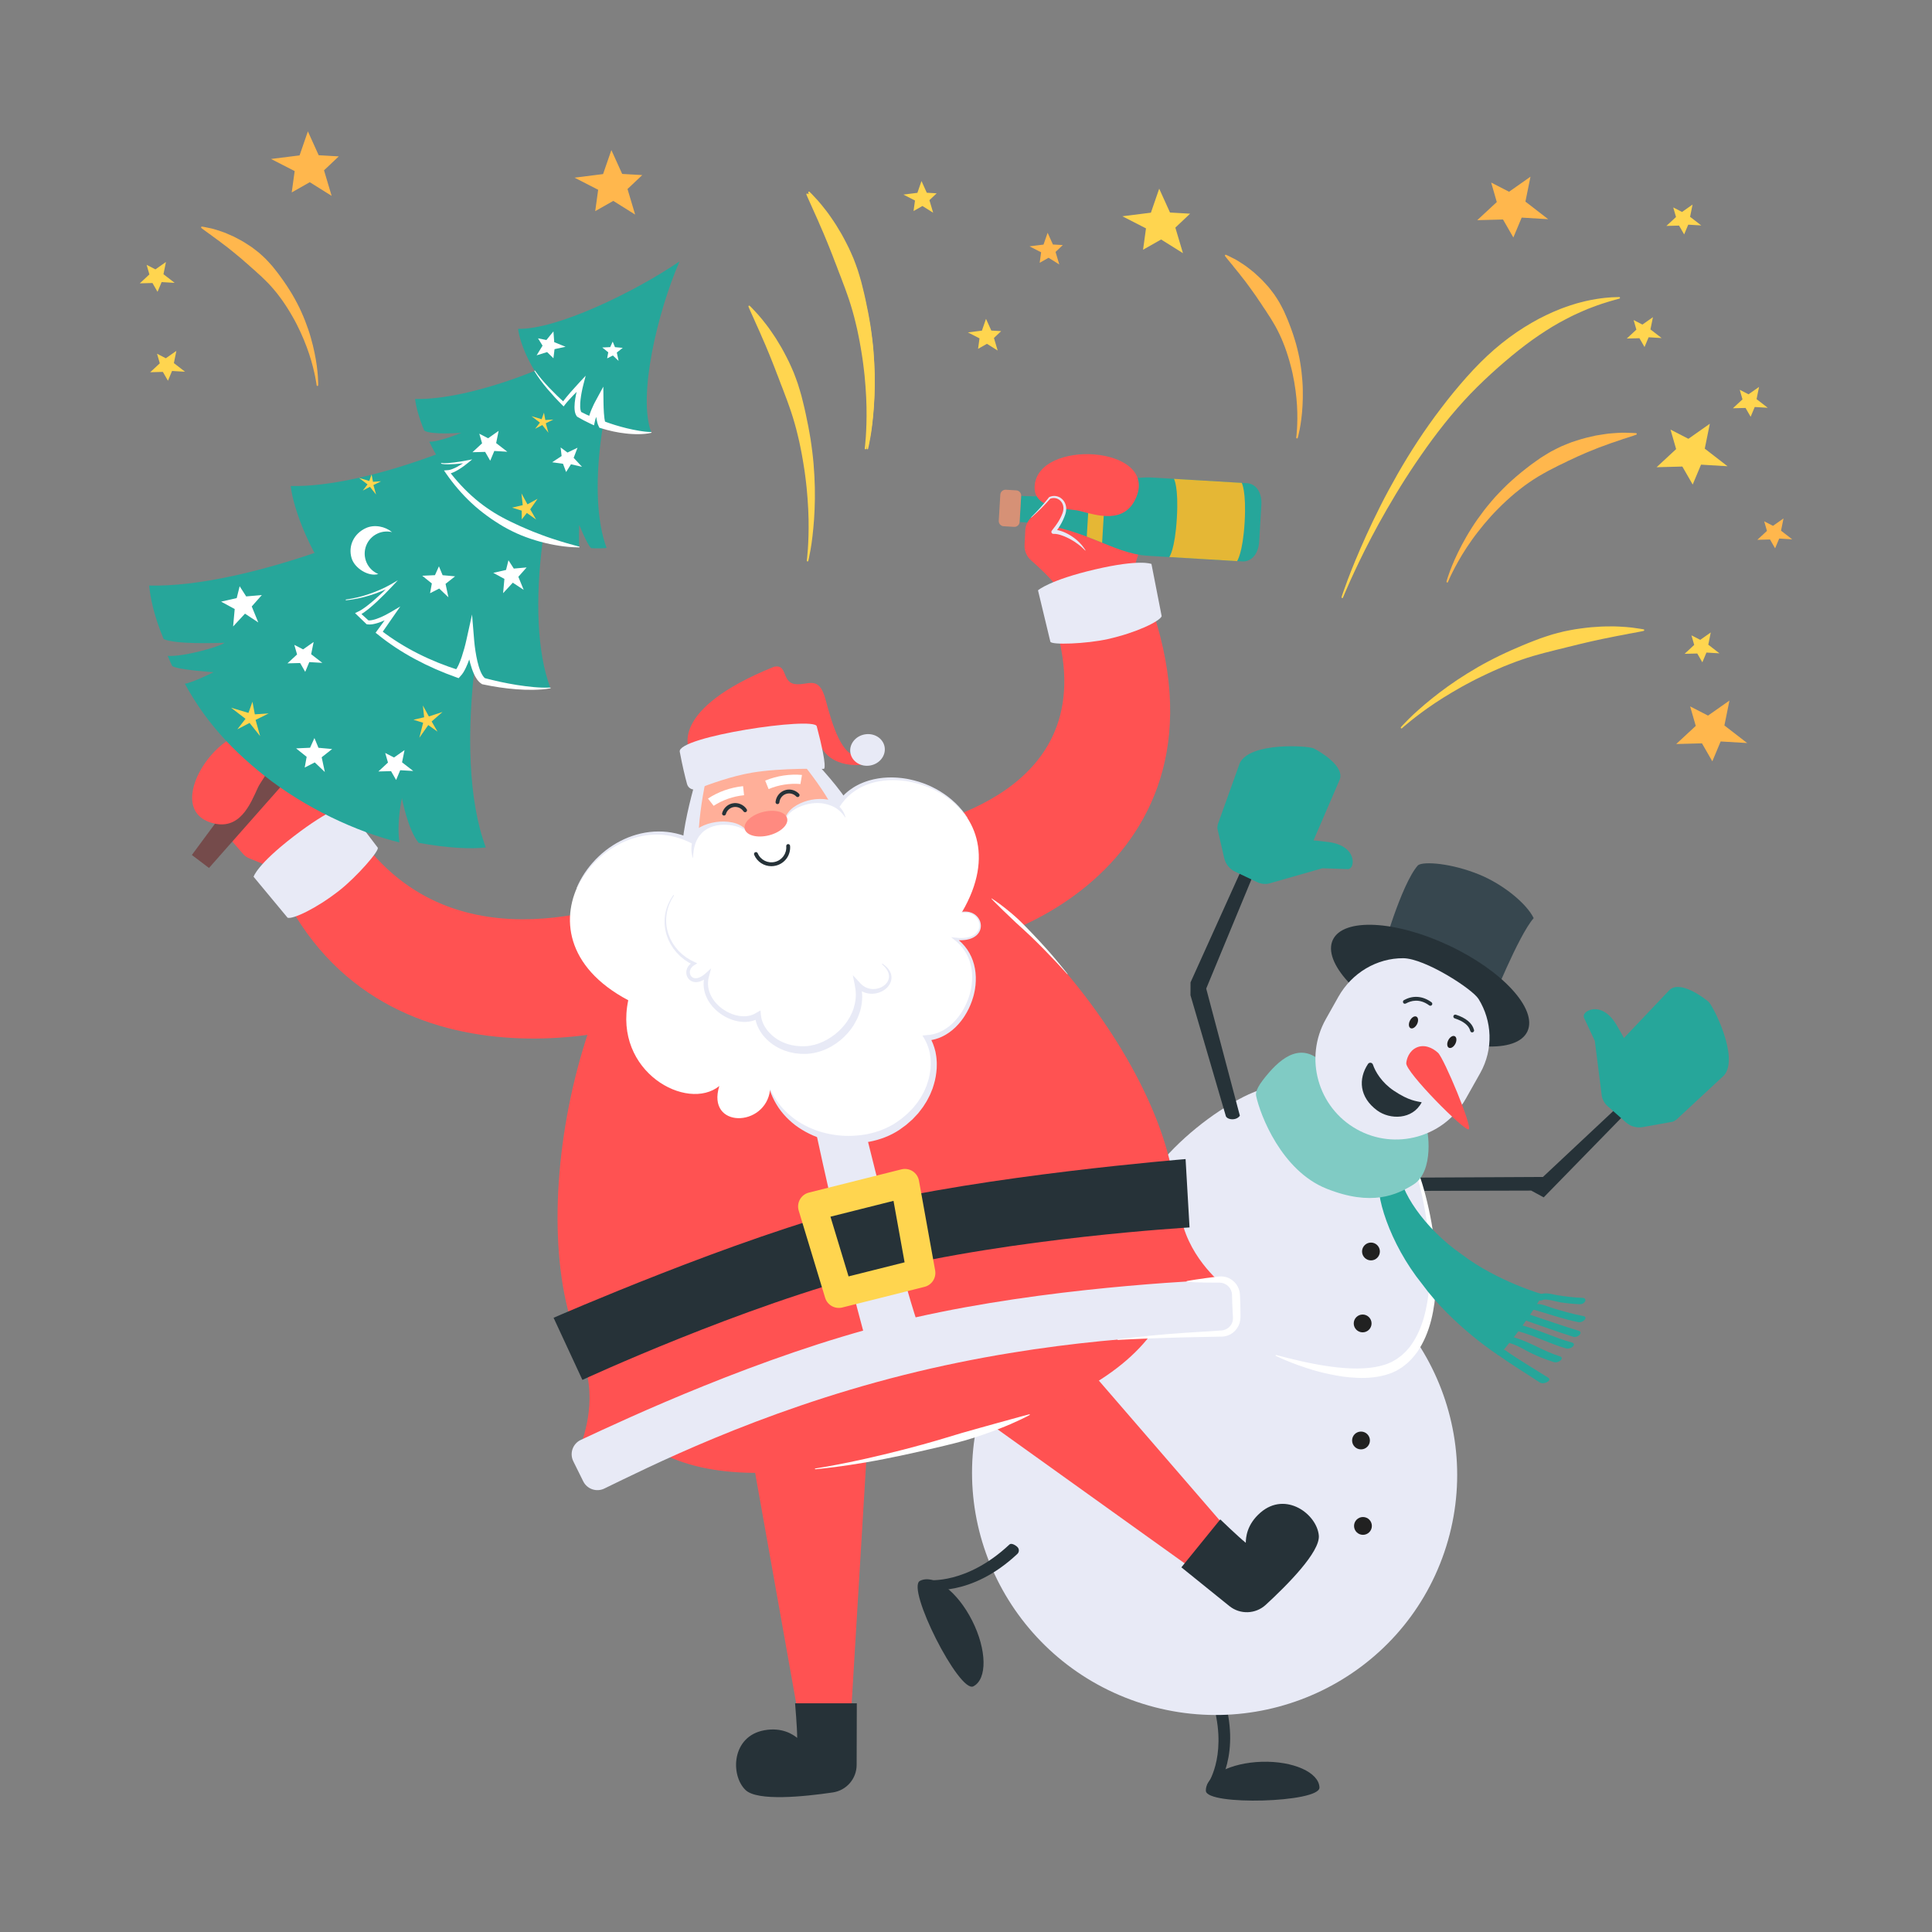 <?xml version="1.0" ?><!DOCTYPE svg  PUBLIC '-//W3C//DTD SVG 1.1//EN'  'http://www.w3.org/Graphics/SVG/1.1/DTD/svg11.dtd'><svg enable-background="new 0 0 1000 1000" height="1000px" version="1.1" viewBox="0 0 1000 1000" width="1000px" xml:space="preserve" xmlns="http://www.w3.org/2000/svg" xmlns:xlink="http://www.w3.org/1999/xlink"><rect x="0" y="0" width="1000" height="1000" fill="#808080" stroke="none"/><g id="Christmas_x2C__celebration_x2C__fireworks_x2C__Santa_Claus_x2C__snowman_x2C__fun"><g id="XMLID_2504_"><g id="snowman_1_"><g id="XMLID_2656_"><g id="XMLID_2742_"><g id="XMLID_2748_"><g id="XMLID_2749_"><path d="M842.685,574.978c0.704-0.991,0.637-2.372-0.226-3.293         c-0.986-1.052-2.637-1.104-3.69-0.12l-40.144,37.625l-74.829,0.389c-3.419,0.698-4.688,5.73-2.71,6.86l71.474-0.187         l6.457,3.509l43.322-44.385C842.47,575.252,842.585,575.119,842.685,574.978z" fill="#263238" id="XMLID_2750_"/></g></g><g id="XMLID_2743_"><path d="M863.73,512.848l-23.244,24.482c0,0,0.509,0.496-3.799-6.859        c-4.677-7.983-10.688-9.183-14.498-7.401c-3.221,1.507-2.353,3.633-2.353,3.633l5.639,12.051l3.609,28.529        c0.402,2.04,1.464,3.89,3.021,5.268l9.485,8.391c2.377,2.102,5.585,3.001,8.709,2.44l15.515-2.784        c0.949-0.357,2.254-1.267,2.918-2.034l23.631-21.952c8.02-9.291-5.747-36.132-8.05-38.12        C882.011,516.506,869.051,506.684,863.73,512.848z" fill="#26A69A" id="XMLID_436_"/></g></g><g id="XMLID_2736_"><g id="XMLID_2739_"><g id="XMLID_2740_"><path d="M627.571,927.109c0.742-0.042,1.458-0.399,1.937-1.04         c0.549-0.735,13.317-18.325,3.579-48.584c-0.442-1.374-1.914-2.125-3.286-1.685c-1.371,0.441-3.168,1.973-2.728,3.344         c8.868,27.552-1.272,43.154-1.752,43.808c-0.852,1.159-0.61,2.792,0.546,3.648         C626.379,926.978,626.983,927.144,627.571,927.109z" fill="#263238" id="XMLID_2741_"/></g></g><g id="XMLID_2737_"><path d="M624.154,926.901c0.222,7.827,59.021,6.151,58.797-1.675        c-0.222-7.827-13.565-13.797-29.802-13.334C636.913,912.354,623.931,919.074,624.154,926.901z" fill="#263238" id="XMLID_2738_"/></g></g><g id="XMLID_2734_"><ellipse cx="628.627" cy="763.493" fill="#E8EAF6" id="XMLID_2735_" rx="125.551" ry="124.605" transform="matrix(-0.947 -0.323 0.323 -0.947 977.383 1688.946)"/></g><g id="XMLID_2732_"><path d="M643.433,567.827c-31.375,16.077-71.21,55.895-56.527,84.55       c14.683,28.657,103.234,70.936,134.61,54.859c31.374-16.076,20.608-86.994,5.926-115.649       C712.757,562.931,674.808,551.75,643.433,567.827z" fill="#E8EAF6" id="XMLID_2733_"/></g><g id="XMLID_2728_"><path d="M660.556,701.36c0,0,0.711,0.181,2.044,0.521c0.665,0.175,1.485,0.39,2.449,0.644       c0.963,0.237,2.069,0.51,3.308,0.816c1.228,0.327,2.611,0.622,4.106,0.967c1.488,0.371,3.113,0.699,4.844,1.06       c1.727,0.378,3.579,0.692,5.518,1.071c1.953,0.294,3.994,0.672,6.134,0.932c2.135,0.314,4.367,0.514,6.668,0.703       c1.149,0.072,2.318,0.145,3.504,0.219c1.182,0.019,2.382,0.037,3.599,0.056c4.837-0.071,9.926-0.571,14.665-2.204       c0.614-0.16,1.159-0.447,1.735-0.685l0.858-0.369l0.216-0.092l0.107-0.046c0.139-0.073-0.128,0.075-0.08,0.047l0.057-0.033       l0.451-0.262c0.603-0.348,1.208-0.697,1.814-1.047l0.457-0.26c0.133-0.09,0.244-0.183,0.368-0.274l0.729-0.546       c0.481-0.385,0.998-0.671,1.468-1.131l1.44-1.323c0.508-0.416,0.912-0.946,1.358-1.436c0.429-0.507,0.903-0.976,1.303-1.515       c3.285-4.259,5.614-9.451,7.23-14.875c1.561-5.457,2.45-11.15,2.909-16.795c0.457-5.65,0.482-11.263,0.237-16.687       c-0.5-10.856-2.067-20.946-3.885-29.476c-0.924-4.265-1.954-8.134-2.938-11.543c-1.039-3.391-1.993-6.337-2.907-8.715       c-0.43-1.2-0.86-2.253-1.242-3.166c-0.37-0.919-0.698-1.695-0.991-2.311c-0.567-1.243-0.87-1.905-0.87-1.905l-0.004-0.01       c-0.057-0.125-0.002-0.274,0.124-0.331c0.122-0.055,0.265-0.005,0.326,0.113c0,0,0.336,0.652,0.966,1.875       c0.326,0.607,0.693,1.371,1.109,2.278c0.429,0.901,0.913,1.942,1.403,3.128c1.043,2.35,2.133,5.274,3.315,8.653       c1.133,3.394,2.332,7.254,3.442,11.521c1.098,4.269,2.144,8.934,3.034,13.914c0.905,4.978,1.576,10.281,2.011,15.796       c0.426,5.516,0.586,11.252,0.303,17.09c-0.288,5.834-1.013,11.78-2.483,17.624c-1.497,5.828-3.814,11.569-7.333,16.621       c-1.872,2.472-3.799,4.786-6.41,6.713l-0.95,0.736l-0.475,0.359l-0.448,0.275c-0.6,0.362-1.198,0.724-1.793,1.084l-0.447,0.269       l-0.056,0.033c0.012-0.005-0.294,0.163-0.196,0.106l-0.13,0.059l-0.26,0.119l-1.04,0.471c-0.695,0.301-1.376,0.657-2.089,0.857       c-5.655,1.931-11.296,2.329-16.479,2.131c-1.293-0.083-2.569-0.165-3.826-0.246c-1.245-0.138-2.471-0.274-3.676-0.408       c-2.393-0.365-4.695-0.74-6.874-1.218c-4.372-0.895-8.29-2.025-11.718-3.119c-3.43-1.099-6.363-2.186-8.76-3.148       c-2.404-0.951-4.249-1.756-5.495-2.338c-1.252-0.571-1.919-0.875-1.919-0.875c-0.126-0.058-0.182-0.206-0.124-0.333       C660.316,701.387,660.44,701.331,660.556,701.36z" fill="#FFFFFF" id="XMLID_382_"/></g><g id="XMLID_2685_"><path d="M798.623,669.96c-6.407,10.892-14.024,21.501-22.824,31.616       c0.321,0.406-24.108-15.508-39.73-36.987c-16.914-20.958-25.022-47.482-21.885-56.264c3.594-0.805,7.097-1.747,10.501-2.815       c-0.93,10.043,12.641,30.458,31.908,43.759C774.971,663.294,799.045,670.205,798.623,669.96z" fill="#26A69A" id="XMLID_739_"/><g id="XMLID_392_"><g id="XMLID_728_"><path d="M774.987,701.015c6.997,5.109,14.72,9.714,21.945,14.509         c2.136,1.423,6.621-1.029,4.46-2.401c-7.279-4.663-15.047-9.123-22.096-14.103         C777.25,697.579,772.949,699.51,774.987,701.015L774.987,701.015z" fill="#26A69A" id="XMLID_735_"/></g><g id="XMLID_712_"><path d="M781.638,695.232c4.23,1.291,7.292,3.417,10.908,5.168         c3.613,1.743,7.492,3.26,11.568,4.575c2.763,0.885,5.942-2.138,3.181-2.976c-8.361-2.611-15.07-7.256-23.551-9.774         C780.983,691.388,778.864,694.364,781.638,695.232L781.638,695.232z" fill="#26A69A" id="XMLID_726_"/></g><g id="XMLID_698_"><path d="M786.166,689.131c8.558,2.436,15.897,6.346,24.388,8.788         c2.759,0.783,5.766-2.323,3.005-3.06c-8.884-2.445-16.507-6.302-25.415-8.775         C785.419,685.313,783.422,688.329,786.166,689.131L786.166,689.131z" fill="#26A69A" id="XMLID_704_"/></g><g id="XMLID_695_"><path d="M789.592,683.447c8.198,2.864,16.291,5.808,24.568,8.425         c2.64,0.828,5.503-2.323,2.869-3.105c-8.254-2.504-16.324-5.338-24.489-8.087         C789.997,679.815,787.007,682.526,789.592,683.447L789.592,683.447z" fill="#26A69A" id="XMLID_697_"/></g><g id="XMLID_512_"><path d="M795.494,677.875c-1.837,0.529-0.767,0.133,0.277,0.564         c0.648,0.267,1.438,0.433,2.141,0.65c2.295,0.7,4.57,1.421,6.872,2.101c3.906,1.154,7.838,2.287,11.981,3.118         c2.778,0.552,5.504-2.623,2.714-3.132c-5.321-1.003-10.316-2.468-15.306-3.936c-2.615-0.754-7.17-3.045-10.485-2.105         C790.784,675.945,792.569,678.713,795.494,677.875L795.494,677.875z" fill="#26A69A" id="XMLID_584_"/></g><g id="XMLID_421_"><path d="M798.54,672.861c1.8-0.821,7.55,1.029,9.314,1.259         c3.169,0.469,6.403,0.798,9.727,0.943c2.946,0.121,4.35-3.205,1.434-3.296c-4.519-0.168-8.862-0.704-13.121-1.411         c-2.952-0.488-6.023-1.677-9.183-0.206C794.097,671.343,795.87,674.093,798.54,672.861L798.54,672.861z" fill="#26A69A" id="XMLID_461_"/></g></g></g><path d="M687.319,553.24c-11.175-14.292-21.888-7.958-30.447,1.875      c-5.352,6.148-7.2,9.732-6.718,12.032c2.11,10.052,13.23,38.819,36.408,48.082c23.465,9.377,36.458,3.221,45.003-2.079      c11.045-6.85,7.609-29.318,6.427-29.802c-2.136-3.095-13.581,11.256-35.141-5.498      C681.292,561.094,687.319,553.24,687.319,553.24z" fill="#80CBC4" id="XMLID_2684_"/><g id="XMLID_2681_"><g id="XMLID_2682_"><circle cx="705.464" cy="789.817" fill="#212121" id="XMLID_2683_" r="4.611"/></g></g><g id="XMLID_2678_"><g id="XMLID_2679_"><circle cx="704.455" cy="745.586" fill="#212121" id="XMLID_2680_" r="4.61"/></g></g><g id="XMLID_2675_"><g id="XMLID_2676_"><circle cx="709.61" cy="647.766" fill="#212121" id="XMLID_2677_" r="4.611"/></g></g><g id="XMLID_2672_"><g id="XMLID_2673_"><circle cx="705.303" cy="685.006" fill="#212121" id="XMLID_2674_" r="4.611"/></g></g><g id="XMLID_2666_"><g id="XMLID_2669_"><g id="XMLID_2670_"><path d="M477.708,821.439c0.335,0.616,0.929,1.083,1.67,1.231         c0.931,0.187,23.056,4.292,47.193-18.355c0.998-0.937,1.048-2.502,0.123-3.491c-0.93-0.993-3.199-2.338-4.195-1.403         c-22.167,20.799-41.932,18.443-42.136,18.402c-1.335-0.256-2.634,0.614-2.904,1.95         C477.34,820.365,477.441,820.948,477.708,821.439z" fill="#263238" id="XMLID_2671_"/></g></g><g id="XMLID_2667_"><path d="M476.171,818.249c-7.285,3.721,20.344,58.316,27.628,54.595        c7.285-3.719,7.004-18.956-0.624-34.032C495.545,823.736,483.456,814.53,476.171,818.249z" fill="#263238" id="XMLID_2668_"/></g></g><g id="XMLID_2657_"><g id="XMLID_2663_"><g id="XMLID_2664_"><path d="M650.696,448.048l-26.362,63.648l17.422,65.787         c-1.978,2.875-7.106,2.076-7.373-0.187l-18.188-62.143l0.026-6.681l28.346-62.748         C644.731,445.651,650.696,448.048,650.696,448.048z" fill="#263238" id="XMLID_2665_"/></g></g><g id="XMLID_2658_"><path d="M693.212,404.053l-13.364,31c0,0-0.655-0.273,7.801,0.795        c9.18,1.16,12.647,6.214,12.507,10.418c-0.119,3.554-2.415,3.592-2.415,3.592l-13.298-0.443l-27.648,7.905        c-2.033,0.432-4.152,0.185-6.03-0.705l-11.445-5.42c-2.868-1.358-4.957-3.954-5.67-7.046l-3.544-15.359        c-0.044-1.014,0.278-2.571,0.723-3.483l10.886-30.361c5.387-11.028,35.48-8.929,38.213-7.594        C682.659,388.684,696.787,396.735,693.212,404.053z" fill="#26A69A" id="XMLID_388_"/></g></g></g><g id="XMLID_2636_"><g id="XMLID_2654_"><path d="M771.746,519.729c0,0,14.203-35.577,22.079-44.499       c-3.599-7.46-15.582-17.389-28.085-22.526c-14.265-5.861-28.799-7.018-31.776-4.854c-8.728,9.693-18.929,46.188-18.929,46.188       L771.746,519.729z" fill="#37474F" id="XMLID_2655_"/></g><g id="XMLID_2652_"><ellipse cx="740.685" cy="510.163" fill="#263238" id="XMLID_2653_" rx="55.636" ry="22.95" transform="matrix(-0.905 -0.426 0.426 -0.905 1193.213 1287.402)"/></g><path d="M702.193,584.477L702.193,584.477c19.986,11.238,45.298,4.146,56.536-15.84      l7.415-13.188c6.979-12.411,6.168-27.086-0.852-38.383c-3.238-5.211-27.784-21.038-39.023-21.094      c-13.484-0.067-26.481,7.431-33.567,20.033l-6.469,11.506C674.909,547.649,682.055,573.154,702.193,584.477z" fill="#E8EAF6" id="XMLID_2651_"/><g id="XMLID_2649_"><path d="M760.195,584.523c-2.096,1.224-32.696-29.606-32.319-34.228       c0.182-2.229,1.452-6.296,5.302-8.082c3.85-1.786,8.147-0.065,11.172,2.749C747.374,547.775,762.29,583.299,760.195,584.523z" fill="#FF5252" id="XMLID_2650_"/></g><g id="XMLID_2646_"><g id="XMLID_2647_"><path d="M735.872,570.541c-2.444-0.573-6.466-0.646-14.474-6.026        c-6.253-4.201-9.567-9.864-10.767-13.462c-0.38-1.139-1.896-1.34-2.56-0.339c-5.119,7.719-4.514,17.232,4.74,24.048        C719.4,579.613,731.117,579.678,735.872,570.541z" fill="#263238" id="XMLID_2648_"/></g></g><g id="XMLID_2637_"><ellipse cx="731.616" cy="528.732" fill="#212121" id="XMLID_2643_" rx="2.048" ry="3.347" transform="matrix(0.891 0.455 -0.455 0.891 320.32 -274.795)"/><ellipse cx="751.458" cy="538.857" fill="#212121" id="XMLID_2640_" rx="2.048" ry="3.348" transform="matrix(0.891 0.455 -0.455 0.891 327.091 -282.708)"/><path d="M761.983,534.369c-0.005,0-0.01,0-0.015,0c-0.289-0.005-0.802-0.126-0.999-0.889       c-0.691-2.684-3.541-4.946-8.025-6.37c-0.526-0.167-0.817-0.729-0.65-1.256c0.167-0.527,0.728-0.818,1.256-0.651       c5.119,1.625,8.429,4.353,9.333,7.687c0.114,0.22,0.147,0.483,0.072,0.74C762.83,534.059,762.428,534.369,761.983,534.369z" fill="#263238" id="XMLID_381_"/><path d="M740.353,520.578c-0.206,0-0.415-0.064-0.593-0.196       c-5.157-3.809-9.687-2.293-11.929-1.05c-0.731,0.405-1.176,0.151-1.421-0.135c-0.309-0.36-0.317-0.9-0.027-1.275       c0.126-0.163,0.292-0.276,0.473-0.336l0.004-0.002c4.53-2.512,9.664-2.078,14.088,1.19c0.444,0.328,0.538,0.954,0.21,1.398       C740.962,520.438,740.66,520.578,740.353,520.578z" fill="#263238" id="XMLID_353_"/></g></g></g><g id="XMLID_2505_"><g id="XMLID_2627_"><g id="XMLID_2632_"><g id="XMLID_2633_"><polygon fill="#FF5252" id="XMLID_2635_" points="638.68,795.476 627.751,819.633 500.624,728.565 537.258,678.148       "/><path d="M611.482,811.249l20.133-24.81c0,0,9.09,8.779,13.205,12.119        c0.021-2.668,0.461-9.498,7.644-15.682c13.074-11.257,29.201,0.906,30.157,11.918c0.735,8.468-16.329,25.625-27.485,35.874        c-5.265,4.836-13.269,5.102-18.832,0.613L611.482,811.249z" fill="#263238" id="XMLID_2634_"/></g></g><g id="XMLID_2628_"><g id="XMLID_2629_"><polygon fill="#FF5252" id="XMLID_2631_" points="414.1,892.813 439.744,899.549 449.136,743.452 386.903,740.129       "/><path d="M443.485,881.633h-31.951c0,0,1.089,12.59,1.089,17.89        c-2.085-1.666-7.666-5.626-16.994-3.946c-16.979,3.059-17.696,23.245-9.749,30.926c6.112,5.907,30.187,3.468,45.175,1.263        c7.072-1.041,12.322-7.088,12.342-14.237L443.485,881.633z" fill="#263238" id="XMLID_2630_"/></g></g></g><g id="XMLID_2589_"><path d="M143.342,389.646l13.429,7.068c3.23,2.07,5.46,6.437,5.968,10.239      c0.869,6.505,1.5,11.394,3.668,19.625l1.435,2.963l-26.957,21.998l-1.784-2.186c-0.658-0.805-1.969-1.772-2.93-2.167      l-7.429-3.027c-0.961-0.393-2.274-1.361-2.931-2.167l-18.107-20.919c-7.953-9.745,15.512-32.733,18.27-34.172      C128.737,385.459,131.048,389.014,143.342,389.646z" fill="#FF5252" id="XMLID_2626_"/><path d="M147.416,464.279c56.665,109.864,198.679,66.753,208.148,55.354      c19.536-23.519-1.978-57.573-20.906-55.824c-8.585,0.793-98.257,41.579-149.52-31.803      C185.139,432.006,141.755,453.303,147.416,464.279z" fill="#FF5252" id="XMLID_2625_"/><g id="XMLID_2623_"><polygon fill="#754B4B" id="XMLID_2624_" points="108.171,449.259 99.312,442.534 151.835,371.45 166.559,383.164      "/></g><path d="M159.093,392.234l6.083,4.478c2.446,1.801,3.927,4.621,4.035,7.657      c0.183,5.189,0.69,13.458,2.09,18.775l-0.911,4.562l-15.154,5.506c-12.421-6.614-8.55-25.59-4.729-29.226      c-3.666-0.133-6.931-0.336-10.815-1.745c-5.685-2.061-5.99-8.625-1.646-10.85c5.509-0.02,10.565-0.554,13.854-1.002      C154.446,390.043,157.024,390.71,159.093,392.234z" fill="#FF5252" id="XMLID_2622_"/><path d="M138.239,381.467c-20.05-14.253-56.11,35.735-29.139,44.3      c15.06,4.782,20.538-9.811,24.429-18.17C136.046,402.189,148.534,388.785,138.239,381.467z" fill="#FF5252" id="XMLID_2621_"/><path d="M175.683,460.887c-11.976,9.411-24.146,15.035-26.827,14.126l-17.603-21.201      c0.03-0.058,1.682-6.229,20.764-20.915c18.91-14.553,26.735-15.911,26.944-15.945l16.542,21.764      C196.623,440.19,184.578,453.896,175.683,460.887z" fill="#E8EAF6" id="XMLID_2620_"/><g id="XMLID_2590_"><path d="M251.456,438.643c-17.958-48.068-4.355-141.667,24.34-207.9       c-60.362,41.041-148.812,73.563-198.604,72.34c0.728,6.674,2.381,15.406,7.523,27.703c6.163,2.809,27.023,2.051,31.455,1.912       c-2.131,1.97-21.142,7.326-29.365,6.797c0.807,1.733,1.426,3.452,2.322,5.23c2.772,1.968,21.4,3.214,21.4,3.214       s-11.767,5.807-14.865,5.931c9.582,17.523,21.955,32.317,40.904,47.393c21.25,16.905,47.945,29.305,70.169,34.77       c-1.521-10.975,1.315-22.911,1.315-22.911s2.938,16.147,8.643,23.119C231.38,438.977,243.83,439.546,251.456,438.643z" fill="#26A69A" id="XMLID_2619_"/><path d="M284.852,356.078c-13.848-37.064-3.361-109.236,18.767-160.31       c-46.545,31.649-114.747,56.725-153.143,55.78c1.223,11.198,9.901,36.684,28.645,58.952c5.543,1.998,23.601-7.593,23.601-7.593       s-11.919,12.502-17.302,14.692c1.334,1.343,3.399,3.214,4.817,4.511c4.237,0.73,12.767-4.323,12.767-4.323       s-4.084,5.488-6.743,9.468c12.479,9.928,26.84,16.852,40.548,21.451c3.816-3.808,6.57-16.836,6.57-16.836       s1.494,17.253,6.826,20.685C264.886,356.085,277.655,356.933,284.852,356.078z" fill="#26A69A" id="XMLID_2618_"/><path d="M284.872,356.277c-1.43,0.25-2.906,0.46-4.37,0.563       c-1.466,0.109-2.937,0.175-4.407,0.2c-1.471,0.023-2.943,0.021-4.414-0.026c-1.471-0.052-2.939-0.139-4.407-0.248       c-2.937-0.209-5.86-0.562-8.773-0.989c-2.915-0.418-5.809-0.975-8.693-1.576l-0.264-0.055l-0.257-0.168       c-0.53-0.346-1.004-0.736-1.401-1.153c-0.4-0.416-0.744-0.849-1.055-1.289c-0.623-0.879-1.098-1.79-1.513-2.702       c-0.831-1.827-1.427-3.676-1.94-5.53c-0.501-1.856-0.926-3.716-1.253-5.588c-0.167-0.936-0.316-1.873-0.452-2.812       c-0.134-0.947-0.255-1.866-0.357-2.855l4.087,0.249c-0.167,0.795-0.347,1.532-0.533,2.293l-0.588,2.256       c-0.404,1.501-0.875,2.99-1.398,4.472c-0.259,0.741-0.539,1.48-0.837,2.218c-0.303,0.738-0.611,1.473-0.974,2.207       c-0.341,0.733-0.756,1.466-1.184,2.194l-0.749,1.091c-0.29,0.364-0.618,0.725-0.934,1.079l-0.81,0.909l-1.219-0.434       c-7.331-2.608-14.479-5.726-21.329-9.41c-3.422-1.846-6.772-3.827-10.019-5.969c-1.622-1.073-3.218-2.185-4.792-3.328       l-2.332-1.752l-2.287-1.812l-1.014-0.804l0.732-1.003l6.893-9.441l1.589,1.765c-1.042,0.589-2.062,1.108-3.117,1.614       c-1.05,0.503-2.124,0.965-3.221,1.387c-0.547,0.214-1.107,0.406-1.672,0.589c-0.278,0.098-0.574,0.168-0.859,0.253       c-0.286,0.085-0.577,0.161-0.877,0.222c-0.301,0.059-0.585,0.145-0.899,0.181c-0.31,0.042-0.614,0.094-0.928,0.125       l-0.968,0.039l-1.019-0.097l-0.288-0.027l-0.242-0.232l-4.79-4.608l-0.96-0.924l1.279-0.64c0.387-0.194,0.78-0.342,1.169-0.567       c0.387-0.235,0.783-0.442,1.166-0.698c0.771-0.501,1.527-1.04,2.273-1.603c1.486-1.135,2.938-2.336,4.359-3.577       c2.837-2.488,5.598-5.094,8.264-7.77l0.731,0.928c-0.944,0.512-1.879,0.962-2.833,1.405c-0.954,0.436-1.915,0.851-2.884,1.245       c-1.938,0.79-3.911,1.49-5.909,2.102c-0.994,0.323-2.008,0.58-3.013,0.863c-1.018,0.237-2.026,0.512-3.053,0.703       c-1.021,0.223-2.049,0.399-3.081,0.559c-1.028,0.181-2.071,0.263-3.104,0.399c-0.109,0.014-0.21-0.063-0.224-0.172       c-0.014-0.107,0.059-0.206,0.165-0.223l0.014-0.002c1.022-0.168,2.052-0.281,3.065-0.494c1.017-0.19,2.03-0.397,3.034-0.65       c1.01-0.221,2-0.526,2.999-0.792c0.986-0.312,1.979-0.597,2.952-0.948c1.956-0.667,3.882-1.421,5.767-2.26       c0.943-0.419,1.877-0.858,2.8-1.316c0.917-0.461,1.84-0.944,2.708-1.451l3.519-2.056l-2.788,2.984       c-2.608,2.791-5.292,5.49-8.085,8.103c-1.4,1.302-2.837,2.571-4.332,3.79c-0.751,0.606-1.523,1.194-2.329,1.755       c-0.397,0.285-0.836,0.536-1.253,0.806c-0.424,0.263-0.915,0.478-1.372,0.716l0.319-1.564l4.844,4.413l-0.53-0.26l0.683,0.046       l0.738-0.049c0.251-0.031,0.508-0.083,0.762-0.123c0.253-0.032,0.514-0.119,0.771-0.175c0.257-0.057,0.515-0.131,0.773-0.216       c0.258-0.084,0.517-0.15,0.773-0.248c0.515-0.181,1.028-0.37,1.537-0.583c1.019-0.421,2.028-0.883,3.021-1.388       c0.987-0.501,1.986-1.042,2.914-1.596l4.809-2.873l-3.22,4.638l-6.592,9.494l-0.282-1.806l2.272,1.714l2.315,1.655       c1.562,1.078,3.143,2.125,4.75,3.134c3.218,2.011,6.528,3.876,9.918,5.584c3.389,1.709,6.851,3.273,10.368,4.7       c3.521,1.417,7.097,2.697,10.713,3.844l-2.028,0.476l0.541-0.657l0.526-0.798c0.327-0.591,0.655-1.184,0.943-1.835       c0.3-0.633,0.568-1.306,0.831-1.978c0.259-0.676,0.505-1.362,0.735-2.06c0.458-1.394,0.884-2.81,1.287-4.239l0.57-2.152       c0.179-0.714,0.357-1.454,0.51-2.144l2.967-13.388l1.12,13.637c0.07,0.857,0.171,1.78,0.28,2.671       c0.111,0.898,0.236,1.795,0.377,2.688c0.288,1.785,0.597,3.563,1.01,5.302c0.412,1.735,0.903,3.445,1.554,5.02       c0.16,0.396,0.338,0.772,0.518,1.147c0.191,0.361,0.378,0.721,0.586,1.051c0.207,0.329,0.426,0.635,0.655,0.901       c0.229,0.27,0.468,0.477,0.699,0.659l-0.52-0.222c2.786,0.747,5.598,1.399,8.417,2.026c2.82,0.625,5.666,1.129,8.519,1.598       c1.428,0.229,2.859,0.435,4.295,0.608c1.434,0.19,2.873,0.353,4.314,0.482c1.442,0.13,2.887,0.219,4.335,0.265       c1.45,0.032,2.885,0.062,4.353-0.009c0.111-0.005,0.205,0.08,0.21,0.19C285.047,356.171,284.97,356.26,284.872,356.277z" fill="#FFFFFF" id="XMLID_352_"/><path d="M313.965,283.604c-10.212-27.335-2.48-80.57,13.841-118.238       c-34.329,23.342-84.634,41.84-112.952,41.141c0.404,3.71,1.918,9.547,4.717,16.34c3.504,2.398,19.22,1.184,19.22,1.184       s-11.493,4.763-16.631,4.584c1.765,3.629,3.866,7.42,6.325,11.223c3.507,0.769,13.642-0.987,13.642-0.987       s-6.588,5.329-10.558,5.49c4.612,6.368,10.262,12.605,17.052,18.006c16.159,12.855,36.593,18.882,51.193,20.787       c-0.254-2.397-0.039-11.525-0.039-11.525s4.162,10.356,6.198,12.114C309.162,283.906,311.88,283.852,313.965,283.604z" fill="#26A69A" id="XMLID_2614_"/><path d="M228.517,239.64c0.574,0.087,1.128,0.118,1.682,0.12       c0.564-0.002,1.129-0.023,1.695-0.063c1.132-0.081,2.262-0.203,3.39-0.355c2.254-0.295,4.51-0.671,6.735-1.111l2.405-0.475       l-1.903,1.583c-1.579,1.313-3.207,2.515-4.962,3.598c-0.874,0.542-1.783,1.045-2.753,1.473c-0.243,0.106-0.481,0.22-0.74,0.306       c-0.257,0.088-0.503,0.193-0.771,0.267l-0.813,0.21l-0.873,0.12l0.75-1.546c4.046,5.297,8.588,10.203,13.636,14.489       c1.251,1.063,2.575,2.124,3.853,3.075c1.363,0.971,2.728,2.019,4.103,2.865c0.689,0.441,1.362,0.896,2.062,1.326l2.135,1.253       c1.418,0.841,2.905,1.569,4.359,2.342c1.491,0.711,2.951,1.472,4.459,2.143l2.246,1.038l2.269,0.991       c1.503,0.682,3.043,1.283,4.566,1.928c1.536,0.616,3.078,1.221,4.641,1.776c1.545,0.608,3.126,1.117,4.698,1.66       c1.578,0.529,3.162,1.049,4.761,1.526c1.591,0.517,3.205,0.95,4.817,1.421l4.877,1.335c0.108,0.027,0.173,0.137,0.146,0.245       c-0.023,0.091-0.108,0.151-0.198,0.152c-1.698-0.019-3.402-0.076-5.095-0.233c-1.696-0.142-3.39-0.339-5.073-0.598       c-1.689-0.242-3.359-0.582-5.037-0.905c-1.659-0.392-3.332-0.755-4.977-1.22c-1.652-0.441-3.279-0.97-4.91-1.495       c-1.626-0.536-3.23-1.143-4.822-1.778c-1.58-0.666-3.162-1.332-4.691-2.114c-1.559-0.719-3.042-1.596-4.549-2.413       c-1.465-0.899-2.955-1.751-4.375-2.718l-2.145-1.424c-0.71-0.489-1.407-1.013-2.109-1.517       c-1.439-1.004-2.692-2.077-4.028-3.116c-1.373-1.122-2.627-2.227-3.891-3.4c-5.011-4.665-9.446-9.896-13.306-15.489       l-0.971-1.408l1.721-0.138l0.623-0.05l0.652-0.13c0.219-0.045,0.441-0.127,0.663-0.188c0.223-0.058,0.443-0.149,0.665-0.231       c0.887-0.331,1.767-0.751,2.626-1.218c1.719-0.927,3.396-2.022,4.973-3.186l0.502,1.107c-2.288,0.316-4.567,0.563-6.864,0.73       c-1.148,0.077-2.3,0.123-3.455,0.128c-0.577,0.002-1.156-0.015-1.735-0.052c-0.59-0.042-1.175-0.118-1.727-0.24l-0.009-0.002       c-0.107-0.024-0.176-0.131-0.152-0.239C228.314,239.691,228.414,239.625,228.517,239.64z" fill="#FFFFFF" id="XMLID_345_"/><path d="M337.091,223.822c-7.103-19.012,3.281-62.323,14.63-88.518       c-23.873,16.231-63.862,35.389-83.556,34.903c0.794,7.272,7.717,26.288,23.484,38.832c2.206-3.208,9.144-10.277,9.144-10.277       s-3.617,12.342-1.031,15.701c2.125,1.192,4.29,2.253,6.46,3.194c0.675-3.893,4.104-9.62,4.104-9.62s-0.137,8.911,1.313,11.729       C322.234,223.444,332.186,224.403,337.091,223.822z" fill="#26A69A" id="XMLID_2610_"/><path d="M337.109,224.021c-0.532,0.118-1.059,0.238-1.613,0.323       c-0.553,0.099-1.095,0.141-1.646,0.212c-1.097,0.104-2.201,0.152-3.303,0.168c-1.103,0.016-2.205-0.019-3.306-0.077       c-1.103-0.044-2.199-0.156-3.295-0.275c-2.195-0.232-4.374-0.599-6.535-1.059c-2.165-0.45-4.295-1.051-6.417-1.692       l-0.764-0.231l-0.339-0.726c-0.143-0.306-0.308-0.641-0.415-0.936c-0.096-0.284-0.201-0.583-0.275-0.862       c-0.146-0.554-0.266-1.096-0.359-1.624c-0.185-1.056-0.322-2.09-0.397-3.116c-0.077-1.025-0.145-2.043-0.163-3.059       c-0.017-1.021-0.027-2.016,0.003-3.062l3.791,1.08l-0.637,1.063l-0.622,1.101c-0.41,0.737-0.81,1.48-1.175,2.23       c-0.729,1.491-1.39,3.041-1.701,4.476l-0.477,2.2l-1.938-0.897c-2.232-1.033-4.411-2.182-6.531-3.43l-0.317-0.187l-0.158-0.224       c-0.302-0.429-0.53-0.872-0.672-1.289c-0.154-0.422-0.25-0.828-0.318-1.221c-0.137-0.788-0.175-1.536-0.174-2.266       c0.012-1.455,0.172-2.846,0.386-4.215c0.219-1.367,0.497-2.71,0.814-4.04c0.319-1.334,0.668-2.633,1.077-3.964l2.022,1.186       c-1.624,1.592-3.236,3.221-4.809,4.868c-0.789,0.823-1.558,1.661-2.322,2.497c-0.758,0.838-1.51,1.693-2.155,2.561       l-0.621,0.835l-0.693-0.687c-2.714-2.692-5.274-5.48-7.734-8.377c-1.219-1.456-2.412-2.933-3.543-4.458       c-0.551-0.774-1.118-1.534-1.637-2.331c-0.542-0.78-1.03-1.596-1.531-2.401c-0.059-0.094-0.03-0.217,0.064-0.275       c0.09-0.056,0.207-0.032,0.268,0.052l0.006,0.008c0.549,0.764,1.083,1.536,1.669,2.272c0.564,0.751,1.176,1.467,1.77,2.194       c1.222,1.429,2.47,2.833,3.761,4.201c2.588,2.72,5.298,5.353,8.093,7.827l-1.314,0.148c0.669-1.014,1.387-1.925,2.117-2.833       c0.729-0.906,1.483-1.785,2.242-2.656c1.521-1.742,3.063-3.446,4.644-5.14l3.225-3.457l-1.203,4.643       c-0.323,1.246-0.612,2.549-0.859,3.832c-0.248,1.289-0.455,2.581-0.602,3.867c-0.144,1.284-0.228,2.567-0.183,3.791       c0.026,0.608,0.089,1.201,0.207,1.727c0.056,0.264,0.131,0.509,0.218,0.711c0.082,0.215,0.187,0.358,0.269,0.477l-0.475-0.41       c2.072,1.104,4.212,2.079,6.389,2.959l-2.415,1.303c0.162-1.013,0.423-1.936,0.706-2.837c0.285-0.901,0.623-1.756,0.971-2.606       c0.35-0.848,0.729-1.674,1.122-2.492l0.615-1.215l0.66-1.22l3.701-6.851l0.089,7.93c0.011,0.932,0.028,1.916,0.069,2.873       c0.044,0.961,0.078,1.919,0.149,2.867c0.074,0.947,0.154,1.881,0.277,2.778c0.062,0.45,0.141,0.877,0.231,1.284l0.146,0.561       c0.049,0.174,0.105,0.284,0.147,0.437l-1.103-0.957c0.99,0.366,1.976,0.744,2.98,1.076c0.499,0.174,1,0.343,1.506,0.498       l1.511,0.489c1.011,0.318,2.028,0.615,3.053,0.894c1.026,0.264,2.049,0.561,3.084,0.802c1.033,0.255,2.074,0.476,3.116,0.698       c1.042,0.227,2.093,0.41,3.146,0.586c1.053,0.19,2.112,0.315,3.176,0.45c1.069,0.105,2.114,0.206,3.216,0.222       c0.111,0.002,0.2,0.093,0.198,0.204C337.269,223.922,337.198,224.002,337.109,224.021z" fill="#FFFFFF" id="XMLID_339_"/><polygon fill="#FFFFFF" id="XMLID_2606_" points="272.579,293.708 268.295,298.551 271.071,305.322 265.432,301.601        260.402,307.024 261.078,299.64 255.316,296.508 261.929,295.002 263.175,289.992 265.942,294.297      "/><polygon fill="#FFFFFF" id="XMLID_2605_" points="135.537,307.984 130.303,313.902 133.694,322.176 126.805,317.63        120.658,324.256 121.483,315.233 114.443,311.406 122.524,309.566 124.046,303.443 127.427,308.704      "/><polygon fill="#FFD54F" id="XMLID_2604_" points="229.045,368.52 223.42,373.428 226.468,378.705 221.671,375.291        217.045,381.866 219.011,374.093 214.005,372.54 219.531,371.259 218.881,365.17 221.982,370.828      "/><polygon fill="#FFD54F" id="XMLID_2603_" points="278.25,258.169 274.448,263.64 277.496,268.917 272.699,265.503        270.066,268.829 270.039,264.305 265.033,262.752 270.559,261.471 269.909,255.383 273.011,261.041      "/><polygon fill="#FFD54F" id="XMLID_2602_" points="283.868,223.979 280.679,220.005 276.994,221.934 279.458,218.758        275.104,215.417 280.35,216.978 281.55,213.607 282.268,217.413 286.439,217.142 282.493,219.097      "/><polygon fill="#FFD54F" id="XMLID_2601_" points="194.652,255.954 191.464,251.979 187.778,253.909 190.242,250.733        185.888,247.393 191.135,248.953 192.335,245.582 193.053,249.388 197.224,249.117 193.277,251.072      "/><polygon fill="#FFD54F" id="XMLID_2600_" points="134.646,381.014 129.172,374.189 122.845,377.501 127.074,372.05        119.6,366.315 128.606,368.994 130.667,363.207 131.899,369.74 139.061,369.275 132.285,372.631      "/><polygon fill="#FFFFFF" id="XMLID_2599_" points="258.092,223.009 256.807,229.345 262.597,233.82 255.854,233.418        253.735,238.476 251.102,233.899 244.545,234.07 249.52,229.458 248.091,224.496 252.64,226.839      "/><polygon fill="#FFFFFF" id="XMLID_2598_" points="162.337,332.289 161.052,338.625 166.842,343.1 160.099,342.698        157.98,347.756 155.347,343.179 148.791,343.351 153.764,338.737 152.336,333.776 156.885,336.119      "/><polygon fill="#FFFFFF" id="XMLID_2597_" points="209.39,388.25 208.104,394.585 213.895,399.06 207.151,398.659        205.033,403.716 202.399,399.14 195.844,399.311 200.817,394.697 199.388,389.736 203.938,392.08      "/><polygon fill="#FFFFFF" id="XMLID_2596_" points="235.55,298.307 230.616,302.202 232.101,309.161 227.347,304.627        222.598,307.049 223.518,301.998 218.545,298.006 225.134,297.706 227.192,293.125 229.097,297.724      "/><polygon fill="#FFFFFF" id="XMLID_2595_" points="171.913,387.693 166.504,391.962 168.133,399.591 162.921,394.622        157.715,397.277 158.723,391.739 153.271,387.362 160.495,387.034 162.75,382.014 164.838,387.054      "/><polygon fill="#FFFFFF" id="XMLID_2594_" points="322.334,180.05 319.259,182.478 320.185,186.816 317.222,183.99        314.261,185.5 314.834,182.351 311.735,179.862 315.842,179.675 317.125,176.82 318.312,179.687      "/><polygon fill="#FFFFFF" id="XMLID_2593_" points="286.458,171.531 286.87,177.109 292.74,179.482 287.029,180.727        286.448,185.435 283.182,182.239 277.762,183.914 280.825,178.909 278.475,175.109 282.813,175.997      "/><polygon fill="#FFFFFF" id="XMLID_2592_" points="298.923,231.744 296.93,236.97 301.238,241.609 295.539,240.313        293.015,244.33 291.413,240.051 285.794,239.268 290.691,236.035 290.175,231.598 293.728,234.242      "/><path d="M189.766,291.238c-2.587-5.768-0.009-12.541,5.759-15.128       c2.415-1.083,5.005-1.258,7.391-0.675c-3.489-2.908-9.031-4.116-13.455-2.132c-6.184,2.774-9.422,9.148-7.464,15.637       c1.618,5.358,9.007,9.717,13.792,8.169C193.202,296.026,191.004,294,189.766,291.238z" fill="#FFFFFF" id="XMLID_2591_"/></g></g><g id="XMLID_2564_"><path d="M538.641,260.689l-3.018,14.873c-0.439,3.811,1.533,8.3,4.157,11.098      c4.49,4.787,7.877,8.368,12.881,15.253l1.388,2.985l34.089-6.969l-0.566-2.764c-0.207-1.019-0.127-2.646,0.175-3.64l2.354-7.669      c0.304-0.993,0.384-2.622,0.176-3.641l-4.753-27.256c-2.52-12.323-35.166-8.686-38.025-7.459      C544.635,246.729,545.927,250.767,538.641,260.689z" fill="#FF5252" id="XMLID_2588_"/><path d="M594.681,310.507c50.465,139.364-87.36,187.69-118.897,178.938      c-29.461-8.177-25.456-51.678-7.947-59.078c7.941-3.356,107.966-18.11,77.184-110.512      C545.021,319.855,590.476,298.895,594.681,310.507z" fill="#FF5252" id="XMLID_2587_"/><g id="XMLID_2572_"><g id="XMLID_2573_"><g id="XMLID_2584_"><g id="XMLID_2585_"><path clip-rule="evenodd" d="M527.753,270.167          c33.74,2.013,46.935,16.344,66.676,17.523c4.792,0.284,34.096,2.031,48.585,2.895c4.474,0.267,8.339-3.564,8.741-10.313          l1.128-18.895c0.402-6.748-2.98-11.013-7.454-11.28c-14.459-0.861-43.67-2.604-48.587-2.897          c-20.242-1.208-34.543,11.484-68.286,9.47L527.753,270.167z" fill="#26A69A" fill-rule="evenodd" id="XMLID_2586_"/></g></g><g id="XMLID_2580_"><g id="XMLID_2581_"><g id="XMLID_2582_"><path clip-rule="evenodd" d="M526.018,253.811           c1.484,0.089,2.626,1.376,2.538,2.86l-0.803,13.496c-0.09,1.486-1.376,2.626-2.862,2.54l-5.398-0.322           c-1.485-0.091-2.626-1.376-2.54-2.862l0.807-13.496c0.088-1.484,1.376-2.626,2.86-2.538L526.018,253.811z" fill="#D69176" fill-rule="evenodd" id="XMLID_2583_"/></g></g></g><g id="XMLID_2577_"><g id="XMLID_2578_"><path clip-rule="evenodd" d="M642.73,249.937          c0,0,2.446,4.38,1.49,20.406c-0.955,16.027-3.907,20.084-3.907,20.084l-35.09-2.093c0,0,2.931-3.718,3.907-20.083          c0.978-16.363-1.491-20.407-1.491-20.407L642.73,249.937z" fill="#E5B735" fill-rule="evenodd" id="XMLID_2579_"/></g></g><g id="XMLID_2574_"><g id="XMLID_2575_"><path clip-rule="evenodd" d="M570.453,280.904l1.783-29.886          c-2.646,0.727-5.376,1.48-8.259,2.203l-1.463,24.533C565.295,278.804,567.916,279.872,570.453,280.904z" fill="#E5B735" fill-rule="evenodd" id="XMLID_2576_"/></g></g></g></g><path d="M530.685,274.527l-0.378,7.544c-0.152,3.034,1.095,5.964,3.379,7.967      c3.903,3.424,9.988,9.046,13.221,13.493l4.109,2.18l13.85-8.256c2.732-13.804-14.415-22.807-19.648-22.146      c2.215-2.924,4.123-5.581,5.488-9.48c1.999-5.707-2.892-10.095-7.363-8.138c-3.5,4.255-7.111,7.833-9.538,10.098      C531.926,269.542,530.813,271.961,530.685,274.527z" fill="#FF5252" id="XMLID_2571_"/><path d="M535.533,251.564c1.639-24.545,63.167-20.864,52.744,5.445      c-5.82,14.69-20.588,9.705-29.525,7.432C552.973,262.97,534.691,264.167,535.533,251.564z" fill="#FF5252" id="XMLID_2570_"/><g id="XMLID_2566_"><path d="M561.672,284.939l-0.875-0.877c-0.282-0.303-0.598-0.555-0.892-0.832       c-0.291-0.276-0.608-0.529-0.926-0.781c-0.312-0.257-0.616-0.52-0.947-0.752c-0.64-0.489-1.305-0.941-1.97-1.388       c-0.685-0.418-1.361-0.843-2.064-1.222c-0.343-0.204-0.708-0.366-1.062-0.549c-0.352-0.185-0.714-0.348-1.074-0.513       c-0.719-0.332-1.455-0.623-2.196-0.873c-0.366-0.145-0.738-0.249-1.109-0.363c-0.37-0.126-0.743-0.185-1.113-0.282       c-0.365-0.056-0.743-0.143-1.092-0.155c-0.364-0.044-0.688-0.038-1.007-0.026l-0.101,0.004       c-0.563,0.021-1.035-0.418-1.056-0.98c-0.009-0.247,0.071-0.478,0.211-0.66c1.27-1.647,2.542-3.249,3.582-4.987       c0.52-0.868,0.99-1.763,1.404-2.688c0.207-0.462,0.396-0.932,0.577-1.407c0.105-0.386,0.351-1.011,0.372-1.402       c0.099-0.431,0.094-0.905,0.108-1.375c-0.048-0.464-0.094-0.929-0.238-1.374c-0.134-0.442-0.307-0.883-0.561-1.271       c-0.109-0.208-0.244-0.396-0.399-0.571c-0.141-0.187-0.292-0.364-0.473-0.512c-0.168-0.162-0.338-0.323-0.539-0.443       c-0.192-0.133-0.379-0.275-0.596-0.364c-0.41-0.221-0.86-0.371-1.318-0.455c-0.459-0.093-0.934-0.099-1.402-0.053       c-0.231,0.045-0.471,0.058-0.699,0.126l-0.684,0.216l0.178-0.135c-3.062,3.513-6.367,6.791-9.839,9.866       c-0.042,0.037-0.104,0.033-0.141-0.009c-0.036-0.04-0.033-0.1,0.004-0.137c3.294-3.254,6.4-6.693,9.236-10.329l0.006-0.008       c0.046-0.059,0.107-0.102,0.172-0.126l0.795-0.301c0.269-0.091,0.556-0.124,0.834-0.187c0.564-0.081,1.146-0.096,1.715-0.006       c0.569,0.08,1.132,0.243,1.651,0.494c0.272,0.104,0.512,0.264,0.756,0.419c0.254,0.143,0.473,0.33,0.69,0.521       c0.23,0.179,0.428,0.388,0.613,0.611c0.2,0.211,0.377,0.439,0.526,0.688c0.333,0.473,0.574,1.009,0.763,1.553       c0.199,0.548,0.286,1.119,0.363,1.693c0.013,0.574,0.04,1.147-0.067,1.746c-0.064,0.656-0.216,1.013-0.37,1.637       c-0.17,0.51-0.352,1.015-0.549,1.517c-0.394,1.002-0.851,1.983-1.36,2.932c-1.012,1.906-2.229,3.674-3.478,5.357l-0.946-1.636       c0.501-0.044,0.997-0.067,1.451-0.012c0.47,0.033,0.896,0.139,1.338,0.219c0.421,0.117,0.86,0.203,1.266,0.348       c0.411,0.135,0.826,0.263,1.221,0.428c0.799,0.316,1.569,0.685,2.318,1.086c0.373,0.203,0.752,0.393,1.108,0.624       c0.357,0.228,0.727,0.434,1.07,0.682c0.706,0.465,1.38,0.973,2.036,1.501l0.954,0.827c0.321,0.271,0.605,0.586,0.907,0.876       c0.595,0.593,1.15,1.218,1.66,1.891c0.249,0.338,0.524,0.659,0.745,1.006l0.665,1.044c0.03,0.047,0.016,0.109-0.031,0.139       C561.757,284.979,561.705,284.972,561.672,284.939z" fill="#E8EAF6" id="XMLID_323_"/></g><path d="M573.372,330.796c14.864-3.324,26.917-9.195,27.909-11.847l-5.29-27.043      c-0.064-0.014-5.889-2.637-29.333,2.857c-23.232,5.444-29.233,10.647-29.392,10.787l6.396,26.578      C544.098,333.927,562.333,333.265,573.372,330.796z" fill="#E8EAF6" id="XMLID_2565_"/></g><path d="M605.063,599.348c20.29,80.801-8.424,120.067-127.755,150.032     s-163.189,8.922-183.479-71.879c-20.29-80.801,19.325-230.839,102.237-251.659C478.978,405.022,584.774,518.546,605.063,599.348z     " fill="#FF5252" id="XMLID_2563_"/><path d="M532.932,732.419c0,0-0.399,0.209-1.148,0.601c-0.749,0.393-1.85,0.953-3.276,1.629     c-1.422,0.689-3.164,1.477-5.176,2.354c-2.017,0.863-4.299,1.825-6.821,2.786c-2.514,0.985-5.264,1.978-8.19,2.976     c-2.92,1.016-6.032,1.989-9.27,2.924c-3.241,0.923-6.619,1.771-10.061,2.588c-3.443,0.804-6.94,1.621-10.438,2.437     c-6.988,1.61-14.021,3.119-20.621,4.409c-6.601,1.309-12.798,2.348-18.122,3.143c-5.323,0.798-9.77,1.375-12.89,1.713     c-3.12,0.326-4.903,0.512-4.903,0.512c-0.11,0.011-0.208-0.068-0.22-0.178c-0.011-0.105,0.066-0.201,0.169-0.219     c0,0,1.765-0.297,4.854-0.816c3.084-0.546,7.487-1.327,12.741-2.415c10.507-2.17,24.43-5.438,38.209-9.252     c3.442-0.962,6.88-1.933,10.246-2.953c3.365-1.013,6.676-2.009,9.88-2.974c3.215-0.919,6.319-1.818,9.28-2.616     c2.955-0.822,5.749-1.6,8.328-2.317c5.173-1.426,9.484-2.615,12.502-3.447c1.52-0.405,2.714-0.723,3.528-0.94     c0.819-0.208,1.256-0.32,1.256-0.32c0.107-0.028,0.217,0.038,0.245,0.146C533.057,732.283,533.012,732.377,532.932,732.419z" fill="#FFFFFF" id="XMLID_322_"/><path d="M513.284,465.027c0,0,0.74,0.466,1.993,1.332c1.265,0.846,3.029,2.139,5.076,3.758     c1.031,0.802,2.12,1.705,3.26,2.674c1.154,0.953,2.3,2.037,3.518,3.123c1.17,1.137,2.39,2.3,3.575,3.538     c1.191,1.23,2.401,2.479,3.612,3.729c2.406,2.512,4.768,5.063,6.95,7.483c1.078,1.222,2.142,2.382,3.105,3.523     c0.965,1.138,1.878,2.215,2.721,3.208c1.675,1.995,3.042,3.68,3.992,4.865c0.949,1.185,1.492,1.862,1.492,1.862l-0.153,0.129     c0,0-0.58-0.644-1.595-1.772c-1.016-1.127-2.476-2.728-4.259-4.619c-3.567-3.781-8.373-8.771-13.382-13.546     c-1.265-1.181-2.512-2.378-3.783-3.513c-1.258-1.146-2.497-2.273-3.695-3.364c-2.36-2.219-4.551-4.304-6.412-6.117     c-1.857-1.818-3.408-3.321-4.471-4.421c-1.079-1.076-1.671-1.719-1.671-1.719L513.284,465.027z" fill="#FFFFFF" id="XMLID_320_"/><g id="XMLID_2554_"><path d="M633.869,665.777c0,0-17.676-13.341-22.284-34.496      c-28.457-4.833-43.709,44.795-43.709,44.795L633.869,665.777z" fill="#FF5252" id="XMLID_2556_"/><path d="M299.824,749.658c0,0,9.277-20.109,3.344-40.931      c22.799-17.703,59.687,18.833,59.687,18.833L299.824,749.658z" fill="#FF5252" id="XMLID_2555_"/></g><path d="M477.443,691.974c-12.174-30.504-59.139-218.734-59.179-256.565     c0,0-15.551,2.553-20.37,4.127c-3.648,24.064,36.434,209.133,52.949,263.58C450.843,703.116,477.955,693.258,477.443,691.974z" fill="#E8EAF6" id="XMLID_2553_"/><path d="M639.751,670.227c-0.15-4.595-4.042-8.17-8.632-7.922     c-26.211,1.416-102.459,5.642-170.001,22.602s-136.741,49.256-160.512,60.392c-4.164,1.95-5.904,6.939-3.865,11.06l5.13,10.368     c1.993,4.027,6.85,5.706,10.898,3.757c21.461-10.333,78.893-39.673,155.072-58.802c76.179-19.129,140.659-20.401,164.456-21.433     c4.488-0.194,7.977-3.969,7.83-8.459L639.751,670.227z" fill="#E8EAF6" id="XMLID_2552_"/><path d="M578.6,693.146c0,0,1.677-0.198,4.612-0.545c2.938-0.339,7.138-0.78,12.184-1.262     c5.046-0.484,10.939-1.003,17.262-1.429c6.292-0.408,13.004-0.843,19.717-1.277c2.8-0.247,5.093-2.364,5.656-4.888     c0.135-0.627,0.179-1.263,0.148-1.893c-0.048-0.822-0.096-1.64-0.143-2.453c-0.098-1.626-0.157-3.233-0.226-4.814     c-0.043-1.546-0.086-3.066-0.128-4.553c-0.015-0.175-0.019-0.412-0.042-0.535l-0.063-0.35c-0.04-0.234-0.129-0.537-0.209-0.795     c-0.18-0.531-0.419-1.038-0.719-1.506c-1.231-1.871-3.365-2.92-5.407-2.943c-2.502,0.019-4.852-0.006-6.906-0.033     c-2.062-0.036-3.861-0.082-5.344-0.143c-2.965-0.111-4.664-0.247-4.664-0.247c-0.111-0.009-0.194-0.106-0.186-0.217     c0.007-0.092,0.076-0.165,0.162-0.182c0,0,1.671-0.331,4.603-0.785c1.466-0.232,3.247-0.486,5.291-0.76     c2.052-0.262,4.335-0.563,6.888-0.829c1.502-0.133,3.128,0.087,4.67,0.721c1.53,0.654,2.945,1.741,4.036,3.163     c0.536,0.718,0.999,1.513,1.338,2.378c0.16,0.444,0.302,0.858,0.414,1.36l0.147,0.764c0.043,0.249,0.045,0.394,0.07,0.597     l0.029,0.284l0.018,0.248l0.007,0.143l0.029,0.575c0.015,0.384,0.029,0.771,0.044,1.159c0.028,0.776,0.057,1.56,0.085,2.351     c0.034,1.582,0.08,3.19,0.087,4.819c0.005,0.814,0.011,1.634,0.017,2.457c-0.007,1.017-0.148,2.035-0.435,3.017     c-0.608,1.952-1.794,3.719-3.4,4.973c-0.793,0.635-1.69,1.147-2.645,1.494c-0.476,0.195-0.952,0.308-1.474,0.428l-0.811,0.135     l-0.639,0.046c-6.776,0.139-13.552,0.277-19.905,0.407c-3.16,0.091-6.215,0.178-9.112,0.261     c-2.897,0.097-5.637,0.189-8.165,0.273c-5.058,0.185-9.269,0.418-12.219,0.546c-2.951,0.151-4.637,0.238-4.637,0.238     c-0.11,0.006-0.205-0.079-0.21-0.189C578.418,693.25,578.496,693.159,578.6,693.146z" fill="#FFFFFF" id="XMLID_319_"/><path d="M613.656,599.937c0,0-104.782,8.527-168.101,24.427     c-63.316,15.899-159.021,57.715-159.021,57.715l14.913,32.153c0,0,82.897-38.426,152.927-56.182     c70.111-17.435,161.328-22.729,161.328-22.729L613.656,599.937z" fill="#263238" id="XMLID_2548_"/><path d="M421.332,439.153c14.364-4.26,19.75,1.891,22.811-9.644     c3.062-11.536-31.653-44.908-31.653-44.908s-19.893,4.871-26.832-0.21c-3.958,8.262-23.549,12.861-23.549,12.861     s-14.832,45.813-6.684,54.534c8.148,8.72,9.986,0.755,24.661-2.277l20.379-5.117L421.332,439.153z" fill="#E8EAF6" id="XMLID_2547_"/><path d="M417.739,436.143c12.505-3.708,13.236,2.64,15.901-7.402     c2.666-10.043-23.6-40.09-23.6-40.09s-17.318,4.241-23.359-0.183c-3.446,7.193-20.501,11.196-20.501,11.196     s-8.955,38.892-1.861,46.484c7.094,7.591,4.736,1.651,17.513-0.989l17.742-4.455L417.739,436.143z" fill="#FFAF99" id="XMLID_2544_"/><path d="M433.702,417.038c-8.454-5.967-25.825-1.015-27.258,7.399     c-3.467,1.61-5.531,1.42-9.519,3.629c-4.559-0.063-6.92,1.59-10.737,1.81c-5.943-7.504-27.333-3.736-28.126,5.509     c-43.875-22.042-98.036,47.82-32.877,82.344c-7.802,37.063,30.504,57.877,47.125,44.393     c-6.847,22.073,24.002,21.649,26.292,1.953c10.415,26.296,45.651,32.194,65.8,19.025c19.763-12.917,22.437-34.648,15.401-45.929     c20.728-0.998,34.739-36.458,14.476-51.263c18.263,2.247,15.308-15.397,3.624-13.763     C532.556,413.164,454.382,383.735,433.702,417.038z" fill="#FFFFFF" id="XMLID_2543_"/><path d="M398.785,563.994c1.195,2.475,2.555,4.775,4.14,6.945c1.57,2.176,3.454,4.092,5.419,5.87     c3.96,3.546,8.629,6.208,13.563,8.043c2.46,0.946,5.017,1.627,7.597,2.133c2.584,0.486,5.196,0.83,7.821,0.923     c2.623,0.095,5.248-0.015,7.843-0.322c2.598-0.284,5.165-0.802,7.655-1.541c2.498-0.716,4.912-1.675,7.218-2.825     c0.566-0.306,1.155-0.575,1.705-0.908l1.581-0.952l3.336-2.358l2.915-2.473l2.752-2.761c0.813-1.011,1.671-1.992,2.458-3.025     l1.094-1.612c0.361-0.54,0.753-1.063,1.043-1.645c0.604-1.148,1.313-2.249,1.778-3.464l0.779-1.787     c0.227-0.608,0.413-1.23,0.622-1.845c0.85-2.459,1.298-5.033,1.552-7.611c0.044-1.293,0.161-2.591,0.038-3.879     c-0.012-1.3-0.249-2.565-0.438-3.841c-0.53-2.513-1.377-4.951-2.658-7.137l-1.133-1.934l2.269-0.235     c0.636-0.066,1.277-0.101,1.912-0.184c0.626-0.137,1.267-0.215,1.886-0.393c1.241-0.343,2.465-0.78,3.628-1.366     c0.579-0.298,1.169-0.575,1.714-0.943c0.56-0.339,1.117-0.686,1.635-1.094l0.795-0.585l0.753-0.643l0.751-0.647l0.706-0.7     c0.483-0.455,0.932-0.945,1.364-1.452c0.452-0.489,0.867-1.01,1.268-1.544c0.421-0.519,0.803-1.066,1.17-1.625     c0.388-0.545,0.739-1.115,1.072-1.697c0.354-0.569,0.674-1.158,0.971-1.76c0.319-0.591,0.609-1.195,0.869-1.815     c0.281-0.61,0.542-1.229,0.764-1.863c0.242-0.627,0.473-1.258,0.656-1.905c0.202-0.641,0.403-1.283,0.545-1.94     c0.159-0.653,0.329-1.304,0.429-1.968c0.254-1.319,0.417-2.656,0.499-3.994c0.089-1.339,0.081-2.685-0.023-4.021     c-0.098-1.337-0.298-2.666-0.604-3.969c-0.605-2.607-1.641-5.116-3.101-7.365c-0.724-1.129-1.567-2.178-2.479-3.166     c-0.482-0.468-0.938-0.967-1.442-1.412l-1.56-1.291l-1.591-1.317l2.035,0.197c0.607,0.059,1.214,0.144,1.823,0.182     c0.607,0.017,1.218,0.077,1.823,0.041c0.609,0.001,1.21-0.053,1.81-0.124c0.595-0.084,1.194-0.178,1.765-0.349     c0.581-0.146,1.135-0.364,1.675-0.608c0.531-0.26,1.035-0.566,1.492-0.932c0.445-0.375,0.867-0.787,1.187-1.272     c0.352-0.465,0.574-1.009,0.763-1.557c0.152-0.56,0.256-1.141,0.231-1.729c0.011-0.589-0.123-1.17-0.276-1.739     c-0.198-0.556-0.429-1.109-0.768-1.601c-0.311-0.51-0.723-0.951-1.156-1.363c-0.219-0.205-0.468-0.375-0.7-0.565     c-0.257-0.154-0.505-0.326-0.771-0.467c-0.537-0.274-1.1-0.501-1.688-0.651c-0.586-0.156-1.191-0.242-1.8-0.276     c-0.611-0.037-1.222,0.008-1.834,0.063l-0.014,0.001c-0.11,0.01-0.207-0.071-0.217-0.181c-0.009-0.108,0.069-0.203,0.175-0.217     c0.632-0.076,1.266-0.14,1.907-0.12c0.639,0.017,1.279,0.09,1.906,0.238c0.627,0.142,1.236,0.367,1.821,0.645     c0.29,0.143,0.563,0.32,0.845,0.48c0.257,0.197,0.532,0.375,0.775,0.591c0.484,0.433,0.946,0.903,1.304,1.452     c0.385,0.531,0.661,1.132,0.896,1.745c0.191,0.628,0.356,1.275,0.365,1.941c0.045,0.663-0.051,1.331-0.21,1.978     c-0.196,0.636-0.441,1.271-0.828,1.819c-0.354,0.57-0.822,1.056-1.319,1.497c-0.507,0.431-1.065,0.791-1.649,1.097     c-0.59,0.289-1.197,0.545-1.824,0.723c-0.621,0.203-1.261,0.323-1.898,0.431c-0.64,0.095-1.282,0.17-1.925,0.188     c-0.644,0.056-1.283,0.013-1.925,0.011c-0.64-0.022-1.274-0.093-1.913-0.137l0.443-1.121l1.679,1.312     c0.546,0.455,1.043,0.967,1.567,1.45c0.996,1.018,1.924,2.109,2.73,3.291c1.624,2.354,2.809,5.008,3.534,7.774     c0.367,1.382,0.62,2.795,0.765,4.216c0.151,1.42,0.2,2.852,0.146,4.279c-0.043,1.426-0.185,2.851-0.426,4.256     c-0.093,0.708-0.257,1.402-0.412,2.099c-0.138,0.701-0.335,1.386-0.535,2.071c-0.181,0.691-0.412,1.365-0.654,2.036     c-0.222,0.679-0.485,1.342-0.77,1.997c-0.263,0.665-0.558,1.314-0.883,1.951c-0.303,0.647-0.632,1.282-0.996,1.898     c-0.343,0.628-0.706,1.245-1.107,1.839c-0.381,0.607-0.78,1.203-1.219,1.771c-0.419,0.583-0.855,1.154-1.332,1.694     c-0.456,0.558-0.932,1.098-1.446,1.606l-0.754,0.778l-0.807,0.727l-0.813,0.722l-0.863,0.666c-0.563,0.46-1.173,0.861-1.79,1.253     c-0.599,0.419-1.255,0.751-1.901,1.098c-1.297,0.687-2.681,1.22-4.101,1.642c-0.708,0.217-1.446,0.332-2.17,0.499     c-0.734,0.114-1.478,0.174-2.218,0.26l1.136-2.168c1.539,2.493,2.549,5.231,3.198,8.032c0.247,1.413,0.532,2.825,0.58,4.257     c0.161,1.428,0.071,2.854,0.047,4.283c-0.21,2.84-0.638,5.681-1.499,8.398c-0.213,0.679-0.403,1.368-0.636,2.041l-0.804,1.979     c-0.485,1.345-1.221,2.57-1.855,3.846c-0.304,0.648-0.71,1.233-1.088,1.836l-1.149,1.802c-0.826,1.158-1.729,2.261-2.595,3.393     c-0.972,1.038-1.93,2.088-2.925,3.114c-1.081,0.961-2.177,1.928-3.272,2.862l-3.299,2.41l-0.103,0.075l-0.188,0.123l-0.229,0.142     l-0.458,0.285l-0.917,0.568c-0.61,0.381-1.256,0.694-1.883,1.043c-2.546,1.325-5.234,2.335-7.971,3.122     c-5.488,1.562-11.217,2.002-16.845,1.624c-2.816-0.193-5.613-0.633-8.35-1.3c-2.735-0.67-5.427-1.525-8.005-2.655     c-2.576-1.132-5.05-2.487-7.38-4.051c-2.344-1.546-4.469-3.406-6.417-5.403c-1.937-2.011-3.664-4.222-5.082-6.605     c-1.429-2.368-2.603-4.914-3.462-7.486l-0.003-0.009c-0.035-0.105,0.021-0.218,0.126-0.253     C398.638,563.859,398.741,563.905,398.785,563.994z" fill="#E8EAF6" id="XMLID_316_"/><path d="M500.604,423.395l-1.429-1.991l-1.542-1.887c-0.535-0.611-1.104-1.194-1.654-1.791     c-0.563-0.585-1.173-1.125-1.756-1.69c-1.208-1.085-2.465-2.115-3.781-3.065c-1.316-0.948-2.676-1.835-4.084-2.636     c-1.403-0.808-2.846-1.551-4.328-2.202c-0.73-0.35-1.484-0.644-2.239-0.936c-0.748-0.309-1.509-0.58-2.278-0.831     c-0.761-0.273-1.533-0.512-2.314-0.721c-0.774-0.231-1.554-0.439-2.345-0.606c-0.785-0.189-1.573-0.365-2.371-0.49     c-0.793-0.146-1.587-0.288-2.39-0.371c-0.799-0.103-1.599-0.208-2.404-0.249c-0.803-0.059-1.605-0.126-2.411-0.123     c-0.805-0.016-1.609-0.041-2.412,0.008c-0.803,0.028-1.606,0.049-2.404,0.143c-0.799,0.071-1.599,0.142-2.388,0.283     c-0.793,0.115-1.584,0.24-2.362,0.429l-1.172,0.255l-1.151,0.329l-1.149,0.334l-1.123,0.409     c-0.756,0.252-1.485,0.571-2.207,0.904c-0.737,0.301-1.428,0.691-2.126,1.066c-1.393,0.755-2.702,1.649-3.941,2.622     c-0.634,0.469-1.19,1.031-1.79,1.54c-0.576,0.535-1.094,1.13-1.645,1.69c-0.514,0.594-0.982,1.226-1.493,1.824l-1.345,1.938     l-0.008,0.012c-0.328,0.473-0.973,0.596-1.453,0.285l-0.762-0.496l-0.805-0.436l-0.841-0.378l-0.871-0.321l-0.893-0.276     l-0.912-0.227c-0.616-0.127-1.238-0.235-1.868-0.307c-2.522-0.283-5.121-0.11-7.638,0.427c-2.521,0.512-4.997,1.396-7.187,2.759     c-0.544,0.344-1.069,0.717-1.576,1.115c-0.499,0.406-0.97,0.847-1.395,1.331c-0.413,0.491-0.812,1.005-1.105,1.58     c-0.328,0.56-0.542,1.175-0.716,1.807l-0.002,0.008c-0.015,0.053-0.07,0.084-0.123,0.07c-0.049-0.014-0.08-0.062-0.072-0.111     c0.101-0.663,0.239-1.339,0.519-1.962c0.251-0.637,0.617-1.219,1.005-1.783c0.4-0.556,0.854-1.071,1.34-1.553     c0.492-0.476,1.013-0.922,1.568-1.321c2.219-1.6,4.753-2.718,7.388-3.433c2.646-0.676,5.401-0.976,8.167-0.778     c0.691,0.051,1.381,0.142,2.07,0.256c0.688,0.129,1.372,0.286,2.047,0.492l1,0.356l0.979,0.426l0.95,0.501l0.912,0.58     l-1.46,0.296l1.425-2.104c0.532-0.659,1.067-1.319,1.627-1.953c0.602-0.596,1.172-1.226,1.801-1.792     c0.653-0.538,1.261-1.133,1.952-1.621c1.357-1.008,2.782-1.922,4.283-2.682c0.751-0.379,1.497-0.769,2.283-1.067     c0.772-0.33,1.55-0.643,2.352-0.888l1.191-0.396l1.213-0.317c0.805-0.228,1.62-0.402,2.441-0.55     c0.815-0.179,1.641-0.292,2.467-0.393c0.824-0.128,1.653-0.184,2.483-0.24c0.828-0.079,1.659-0.083,2.489-0.094     c0.83-0.031,1.659,0.012,2.487,0.046c0.83,0.015,1.654,0.101,2.479,0.18c0.827,0.06,1.645,0.186,2.463,0.309     c0.821,0.104,1.632,0.267,2.442,0.434c0.814,0.147,1.617,0.344,2.416,0.555c0.805,0.189,1.598,0.419,2.384,0.672     c0.793,0.231,1.576,0.492,2.347,0.788c0.778,0.275,1.551,0.563,2.304,0.903c0.76,0.32,1.519,0.642,2.253,1.02     c1.489,0.707,2.935,1.505,4.336,2.367c1.407,0.855,2.761,1.796,4.066,2.795c1.306,1.001,2.548,2.081,3.737,3.213     c0.574,0.588,1.173,1.151,1.725,1.759c0.539,0.62,1.095,1.223,1.617,1.856l1.502,1.952l1.37,2.032     c0.031,0.046,0.019,0.108-0.027,0.139C500.696,423.449,500.635,423.438,500.604,423.395z" fill="#E8EAF6" id="XMLID_315_"/><path d="M386.113,429.942c-0.486-0.507-1-0.95-1.562-1.312c-0.563-0.373-1.162-0.692-1.79-0.937     c-0.31-0.133-0.625-0.25-0.951-0.342c-0.319-0.108-0.643-0.199-0.974-0.27c-0.653-0.161-1.316-0.29-1.986-0.372     c-1.337-0.177-2.692-0.216-4.04-0.15c-1.348,0.068-2.688,0.256-4.009,0.499c-0.662,0.12-1.316,0.276-1.962,0.454     c-0.648,0.171-1.284,0.381-1.912,0.604c-0.627,0.228-1.238,0.488-1.84,0.764c-0.594,0.29-1.171,0.602-1.728,0.943     c-0.55,0.349-1.068,0.731-1.569,1.125c-0.479,0.414-0.938,0.847-1.32,1.326c-0.374,0.481-0.725,0.982-0.937,1.528     c-0.254,0.533-0.358,1.104-0.436,1.672l-0.199,1.463l-1.307-0.622l-1.975-0.94c-0.667-0.295-1.349-0.553-2.023-0.832     c-1.367-0.505-2.751-0.968-4.165-1.333c-2.824-0.736-5.738-1.143-8.667-1.209c-2.929-0.067-5.869,0.218-8.75,0.805     c-2.882,0.589-5.706,1.486-8.418,2.65c-1.355,0.584-2.684,1.235-3.983,1.941c-1.295,0.713-2.558,1.485-3.789,2.309     c-1.226,0.831-2.42,1.708-3.577,2.637c-1.15,0.937-2.261,1.922-3.332,2.95c-1.063,1.037-2.082,2.119-3.059,3.241     c-0.483,0.564-0.944,1.148-1.418,1.722l-1.339,1.786l-1.256,1.848l-1.168,1.906l-1.076,1.961l-0.979,2.013l-0.002,0.005     c-0.024,0.05-0.084,0.07-0.133,0.046c-0.049-0.024-0.07-0.082-0.047-0.131l0.922-2.052l1.022-2.006l1.119-1.956l1.209-1.902     l1.297-1.846c0.46-0.594,0.909-1.199,1.381-1.785c0.954-1.165,1.953-2.293,3-3.378c1.055-1.077,2.153-2.112,3.294-3.1     c1.149-0.979,2.334-1.916,3.565-2.794c1.237-0.869,2.509-1.688,3.818-2.448c1.313-0.753,2.659-1.45,4.037-2.082     c2.758-1.259,5.645-2.25,8.611-2.927c2.966-0.679,6.011-1.034,9.066-1.05c3.054-0.019,6.117,0.317,9.104,1.004     c1.495,0.341,2.967,0.779,4.412,1.293c0.713,0.281,1.436,0.54,2.142,0.839l2.093,0.955l-1.505,0.842     c0.104-0.802,0.281-1.603,0.627-2.324c0.308-0.741,0.767-1.387,1.248-1.988c0.491-0.597,1.048-1.112,1.625-1.594     c0.299-0.222,0.594-0.451,0.901-0.661l0.943-0.578c0.641-0.358,1.296-0.676,1.96-0.966c0.67-0.274,1.345-0.529,2.031-0.746     c0.686-0.212,1.376-0.407,2.074-0.561c0.697-0.161,1.398-0.296,2.104-0.395c0.704-0.108,1.413-0.185,2.124-0.23     c0.711-0.041,1.422-0.051,2.133-0.041c1.421,0.034,2.841,0.178,4.235,0.467c0.35,0.063,0.695,0.151,1.039,0.246     c0.346,0.082,0.686,0.188,1.021,0.313c0.338,0.11,0.67,0.24,0.995,0.389c0.331,0.132,0.651,0.29,0.963,0.462     c0.633,0.324,1.229,0.725,1.778,1.175c0.563,0.45,1.028,0.996,1.439,1.544l0.003,0.004c0.033,0.044,0.024,0.107-0.02,0.14     C386.204,429.984,386.147,429.978,386.113,429.942z" fill="#E8EAF6" id="XMLID_313_"/><path d="M356.859,388.216c0,0-11.503-20.772,43.718-43.085     c7.102-1.671,3.987,7.841,10.725,8.924c6.74,1.083,12.483-5.211,16.018,8.072c3.535,13.283,8.375,29.72,17.591,29.454     c9.214-0.267,1.498,4.189,1.498,4.189s-16.229,2.63-22.11-10.579c-5.881-13.208-5.091-4.958-5.091-4.958L356.859,388.216z" fill="#FF5252" id="XMLID_2533_"/><path d="M355.608,405.821c0.608,2.25,3.041,3.457,5.205,2.592     c5.939-2.373,17.583-6.657,28.395-8.486c15.349-2.595,37.217-1.947,37.217-1.947s2.266,0.371-3.688-22.085     c-1.353-5.098-72.345,5.375-70.898,13.194C353.19,396.384,354.625,402.185,355.608,405.821z" fill="#E8EAF6" id="XMLID_2532_"/><ellipse cx="448.789" cy="387.97" fill="#E8EAF6" id="XMLID_2531_" rx="8.985" ry="8.169" transform="matrix(0.984 -0.181 0.181 0.984 -62.809 87.637)"/><path d="M397.826,408.416c5.365-2.226,11.054-3.066,16.469-2.6     c0.236-1.57,0.504-3.139,0.805-4.706c-6.286-0.559-12.857,0.396-19.039,2.927C396.621,405.51,397.208,406.97,397.826,408.416z" fill="#FFFFFF" id="XMLID_2530_"/><path d="M385.127,411.604c-5.78,0.573-11.19,2.52-15.744,5.489     c-0.95-1.272-1.928-2.528-2.932-3.767c5.276-3.462,11.519-5.725,18.163-6.414C384.817,408.474,384.989,410.038,385.127,411.604z" fill="#FFFFFF" id="XMLID_2529_"/><g id="XMLID_2520_"><path d="M478.542,666.065l-42.565,10.688c-3.833,0.962-7.747-1.253-8.894-5.036l-13.674-45.104      c-0.588-1.939-0.355-4.036,0.643-5.799c0.999-1.764,2.676-3.042,4.642-3.535l47.868-12.02c1.99-0.5,4.099-0.152,5.822,0.96      c1.724,1.113,2.909,2.891,3.272,4.91l8.372,46.436C484.72,661.4,482.322,665.116,478.542,666.065z M439.213,660.664      l29.005-7.283l-5.737-31.821l-32.638,8.196L439.213,660.664z" fill="#FFD54F" id="XMLID_355_"/></g><path d="M402.421,416.2c-0.032,0-0.064-0.001-0.097-0.005c-0.55-0.053-0.953-0.541-0.9-1.091     c0.289-2.998,2.425-5.5,5.317-6.226c2.448-0.615,5.067,0.146,6.833,1.987c0.382,0.398,0.369,1.031-0.029,1.414     s-1.032,0.369-1.414-0.03c-1.27-1.323-3.147-1.871-4.903-1.431c-2.073,0.52-3.605,2.32-3.813,4.478     C403.366,415.813,402.931,416.2,402.421,416.2z" fill="#263238" id="XMLID_312_"/><path d="M374.745,422.127c-0.089,0-0.18-0.012-0.27-0.037c-0.532-0.149-0.842-0.701-0.693-1.232     c0.687-2.456,2.635-4.364,5.084-4.979c2.891-0.724,5.958,0.47,7.628,2.976c0.306,0.459,0.182,1.08-0.277,1.387     c-0.459,0.307-1.08,0.182-1.387-0.277c-1.202-1.803-3.404-2.665-5.477-2.145c-1.754,0.441-3.151,1.812-3.646,3.578     C375.583,421.838,375.182,422.127,374.745,422.127z" fill="#263238" id="XMLID_310_"/><path d="M399.239,448.339c-3.815,0-7.337-2.248-8.889-5.912     c-0.215-0.509,0.022-1.095,0.531-1.311c0.51-0.216,1.096,0.022,1.311,0.531c1.487,3.51,5.255,5.384,8.961,4.453     c3.685-0.925,6.123-4.339,5.798-8.117c-0.047-0.55,0.36-1.035,0.911-1.082c0.545-0.05,1.035,0.361,1.082,0.911     c0.41,4.761-2.662,9.063-7.303,10.229C400.837,448.242,400.032,448.339,399.239,448.339z" fill="#263238" id="XMLID_309_"/><g id="XMLID_2510_"><path d="M437.449,423.046c0,0-0.09-0.121-0.26-0.348c-0.179-0.219-0.388-0.584-0.716-0.986      c-0.352-0.381-0.697-0.867-1.213-1.351c-0.473-0.511-1.071-1.019-1.743-1.52c-0.339-0.248-0.688-0.508-1.088-0.719      c-0.374-0.248-0.785-0.463-1.219-0.662c-0.857-0.412-1.803-0.756-2.807-1.039c-0.998-0.313-2.075-0.492-3.181-0.653      c-1.111-0.114-2.259-0.171-3.408-0.088c-4.61,0.273-9.123,2.054-11.893,4.176c-0.708,0.517-1.274,1.084-1.757,1.604      c-0.228,0.27-0.427,0.535-0.616,0.779c-0.161,0.261-0.31,0.5-0.443,0.717c-0.214,0.459-0.387,0.825-0.443,1.093      c-0.078,0.263-0.12,0.403-0.12,0.403l-0.004,0.015c-0.016,0.052-0.071,0.083-0.124,0.067c-0.05-0.015-0.08-0.065-0.069-0.115      c0,0,0.031-0.149,0.088-0.427c0.037-0.287,0.181-0.679,0.368-1.182c0.121-0.239,0.255-0.502,0.401-0.79      c0.174-0.27,0.361-0.565,0.576-0.869c0.457-0.585,1.004-1.231,1.695-1.832c1.352-1.239,3.17-2.406,5.27-3.321      c2.097-0.914,4.47-1.611,6.92-1.91c1.223-0.182,2.467-0.198,3.697-0.188c1.23,0.047,2.446,0.213,3.599,0.513      c1.144,0.325,2.227,0.762,3.163,1.341c0.955,0.542,1.771,1.202,2.441,1.877c0.359,0.313,0.632,0.683,0.907,1.014      c0.282,0.325,0.509,0.664,0.707,0.991c0.433,0.622,0.69,1.259,0.917,1.745c0.204,0.494,0.32,0.885,0.407,1.157      c0.083,0.271,0.126,0.416,0.126,0.416c0.016,0.053-0.014,0.11-0.068,0.127C437.518,423.095,437.474,423.079,437.449,423.046z" fill="#E8EAF6" id="XMLID_303_"/><path d="M386.131,429.958c0,0-0.132-0.083-0.38-0.238c-0.246-0.16-0.612-0.385-1.092-0.626      c-0.47-0.255-1.073-0.528-1.773-0.795c-0.699-0.272-1.505-0.537-2.402-0.75c-1.786-0.454-3.933-0.7-6.212-0.656      c-2.277,0.07-4.691,0.513-6.878,1.448c-1.082,0.488-2.102,1.086-2.996,1.799c-0.897,0.71-1.655,1.534-2.298,2.387      c-0.672,0.838-1.152,1.763-1.608,2.648c-0.403,0.911-0.717,1.814-0.949,2.676c-0.103,0.437-0.2,0.856-0.293,1.254      c-0.067,0.408-0.131,0.795-0.191,1.159c-0.108,0.733-0.155,1.386-0.231,1.926c-0.048,1.079-0.112,1.715-0.112,1.715l0,0.007      c-0.005,0.055-0.055,0.096-0.11,0.09c-0.043-0.004-0.077-0.035-0.087-0.074c0,0-0.166-0.608-0.393-1.704      c-0.083-0.551-0.191-1.226-0.233-2.01c-0.007-0.395-0.015-0.814-0.023-1.257c0.016-0.443,0.057-0.912,0.103-1.401      c0.049-0.489,0.167-0.992,0.256-1.52c0.13-0.519,0.298-1.051,0.476-1.596c0.413-1.07,0.955-2.184,1.744-3.181      c0.803-0.976,1.734-1.918,2.845-2.631c1.098-0.724,2.282-1.326,3.514-1.775c2.472-0.883,5.071-1.189,7.469-1.119      c1.199,0.05,2.353,0.161,3.428,0.368c1.074,0.211,2.077,0.466,2.977,0.774c0.905,0.294,1.71,0.632,2.403,0.968      c0.696,0.332,1.282,0.656,1.749,0.959c0.476,0.29,0.821,0.543,1.053,0.722c0.235,0.174,0.361,0.267,0.361,0.267      c0.044,0.033,0.053,0.095,0.021,0.14C386.233,429.975,386.175,429.985,386.131,429.958z" fill="#E8EAF6" id="XMLID_299_"/></g><path d="M348.802,463.564l-1.344,2.265c-0.407,0.771-0.718,1.576-1.082,2.359     c-0.342,0.791-0.538,1.646-0.814,2.464c-0.261,0.825-0.344,1.695-0.525,2.538c-0.161,0.849-0.142,1.721-0.223,2.577     c-0.049,0.86,0.06,1.723,0.081,2.582c0.068,0.857,0.26,1.702,0.381,2.551c0.184,0.839,0.451,1.659,0.671,2.488     c0.294,0.806,0.633,1.596,0.945,2.394l1.207,2.27c0.485,0.708,0.95,1.427,1.446,2.123c0.556,0.651,1.088,1.322,1.66,1.955     c0.621,0.588,1.216,1.202,1.852,1.77c0.677,0.521,1.333,1.067,2.021,1.568c0.725,0.45,1.438,0.917,2.167,1.353l2.29,1.128     l1.394,0.687l-1.351,0.799c-0.3,0.178-0.597,0.358-0.862,0.573c-0.265,0.213-0.509,0.447-0.72,0.703     c-0.214,0.254-0.389,0.532-0.539,0.819c-0.142,0.292-0.251,0.595-0.318,0.907c-0.058,0.312-0.102,0.629-0.077,0.943     c0.004,0.315,0.079,0.621,0.162,0.917c0.201,0.582,0.549,1.099,1.014,1.455c0.24,0.166,0.487,0.326,0.772,0.412     c0.274,0.107,0.575,0.15,0.88,0.176c0.614,0.041,1.269-0.085,1.907-0.323c0.32-0.107,0.636-0.265,0.947-0.425     c0.31-0.169,0.618-0.347,0.914-0.558c0.601-0.397,1.162-0.883,1.712-1.377l2.718-2.442l-0.964,3.581l-0.317,1.179     c-0.094,0.395-0.142,0.798-0.218,1.196c-0.104,0.802-0.153,1.609-0.116,2.414c0.065,1.61,0.428,3.203,1.041,4.702     c0.612,1.501,1.468,2.908,2.495,4.184c0.512,0.639,1.067,1.247,1.663,1.813c0.589,0.572,1.215,1.111,1.876,1.602     c0.321,0.258,0.662,0.49,1.005,0.717c0.336,0.238,0.687,0.454,1.044,0.658c0.35,0.217,0.71,0.416,1.08,0.597     c0.362,0.195,0.731,0.375,1.11,0.532c0.373,0.172,0.75,0.332,1.137,0.465c0.382,0.148,0.767,0.285,1.16,0.394     c0.389,0.124,0.78,0.236,1.177,0.318c0.395,0.099,0.791,0.183,1.19,0.238c0.398,0.074,0.796,0.126,1.196,0.152     c0.399,0.048,0.798,0.063,1.196,0.061c0.795,0.021,1.585-0.045,2.355-0.173c0.773-0.119,1.52-0.332,2.24-0.595     c0.362-0.128,0.698-0.313,1.049-0.461c0.335-0.179,0.656-0.384,0.987-0.57l2.16-1.216l0.221,2.424     c0.137,1.502,0.572,2.995,1.195,4.419c0.664,1.414,1.53,2.74,2.538,3.959c1.042,1.189,2.176,2.312,3.475,3.235     c0.323,0.231,0.636,0.477,0.965,0.698l1.025,0.614c0.663,0.442,1.412,0.735,2.122,1.092c0.715,0.348,1.489,0.57,2.227,0.865     c0.761,0.236,1.541,0.419,2.307,0.635l2.365,0.399l2.396,0.183l2.412-0.016l1.218-0.091c0.432-0.033,0.76-0.105,1.146-0.152     c1.526-0.241,3.091-0.652,4.582-1.195c2.998-1.09,5.823-2.707,8.354-4.694c1.271-0.989,2.451-2.094,3.547-3.273     c1.085-1.187,2.114-2.434,2.993-3.78c0.885-1.341,1.657-2.753,2.293-4.223c0.65-1.466,1.101-3.006,1.448-4.564     c0.329-1.561,0.535-3.157,0.514-4.759c-0.008-1.603-0.194-3.204-0.511-4.788l-1.053-5.264l3.625,3.899     c0.37,0.397,0.73,0.81,1.149,1.15c0.195,0.191,0.416,0.343,0.636,0.5c0.214,0.165,0.438,0.316,0.676,0.441     c0.458,0.283,0.953,0.503,1.459,0.688c0.507,0.187,1.036,0.318,1.574,0.407c1.077,0.17,2.198,0.163,3.292-0.052     c0.546-0.107,1.089-0.257,1.608-0.463c0.521-0.201,1.033-0.443,1.5-0.747c0.482-0.286,0.915-0.64,1.324-1.016     c0.408-0.378,0.755-0.81,1.06-1.27c0.274-0.472,0.531-0.967,0.657-1.501c0.165-0.527,0.193-1.084,0.177-1.642     c-0.001-0.281-0.075-0.556-0.107-0.838c-0.063-0.277-0.157-0.549-0.233-0.827l-0.348-0.802l-0.446-0.767     c-0.337-0.489-0.68-0.989-1.101-1.43c-0.386-0.473-0.863-0.864-1.304-1.294l-0.017-0.017c-0.079-0.077-0.081-0.203-0.003-0.282     c0.071-0.073,0.184-0.08,0.263-0.02c0.502,0.38,1.042,0.721,1.506,1.162c0.494,0.407,0.932,0.883,1.354,1.378l0.575,0.796     l0.484,0.87c0.123,0.311,0.263,0.619,0.369,0.94c0.076,0.33,0.192,0.655,0.23,0.997c0.092,0.678,0.121,1.385-0.015,2.07     c-0.097,0.694-0.349,1.352-0.641,1.984c-0.321,0.616-0.705,1.201-1.161,1.72c-0.454,0.521-0.96,0.997-1.519,1.395     c-0.546,0.418-1.144,0.763-1.761,1.06c-0.616,0.303-1.264,0.54-1.927,0.726c-1.326,0.366-2.729,0.513-4.125,0.376     c-0.696-0.068-1.391-0.195-2.067-0.393c-0.675-0.197-1.343-0.447-1.969-0.775c-0.323-0.148-0.628-0.325-0.923-0.52     c-0.301-0.186-0.603-0.373-0.873-0.598c-0.576-0.414-1.076-0.904-1.582-1.393l2.572-1.365c0.473,1.763,0.758,3.582,0.861,5.417     c0.111,1.837-0.029,3.685-0.321,5.501c-0.588,3.645-2.016,7.109-3.925,10.229c-0.953,1.566-2.062,3.031-3.279,4.395     c-1.219,1.362-2.534,2.64-3.956,3.79c-1.424,1.147-2.946,2.173-4.539,3.081c-1.589,0.916-3.271,1.678-5.018,2.271     c-1.751,0.601-3.532,1.045-5.408,1.308c-0.468,0.053-0.988,0.134-1.414,0.158l-1.354,0.077l-2.747-0.039l-2.739-0.296     c-0.905-0.167-1.806-0.361-2.706-0.544c-0.882-0.271-1.771-0.515-2.642-0.816c-0.85-0.362-1.727-0.655-2.547-1.081     c-0.814-0.436-1.66-0.81-2.423-1.337l-1.168-0.744c-0.376-0.267-0.736-0.56-1.104-0.839c-1.476-1.114-2.774-2.454-3.955-3.882     c-1.147-1.461-2.134-3.056-2.887-4.78c-0.715-1.74-1.22-3.591-1.346-5.527l2.381,1.208c-0.433,0.24-0.859,0.493-1.299,0.713     c-0.454,0.189-0.898,0.409-1.363,0.564c-0.928,0.318-1.878,0.561-2.836,0.688c-0.957,0.136-1.921,0.191-2.872,0.147     c-0.478-0.009-0.952-0.04-1.42-0.104c-0.473-0.043-0.939-0.114-1.4-0.21c-0.466-0.076-0.923-0.183-1.375-0.307     c-0.457-0.107-0.903-0.245-1.345-0.396c-0.447-0.136-0.883-0.301-1.313-0.479c-0.437-0.163-0.86-0.353-1.278-0.556     c-0.424-0.189-0.836-0.401-1.24-0.629c-0.411-0.214-0.812-0.447-1.2-0.699c-0.396-0.239-0.784-0.491-1.157-0.766     c-0.38-0.264-0.755-0.534-1.111-0.831c-0.729-0.569-1.419-1.189-2.069-1.849c-0.656-0.653-1.269-1.354-1.833-2.092     c-1.133-1.472-2.079-3.104-2.749-4.858c-0.67-1.752-1.055-3.627-1.089-5.513c-0.021-0.943,0.056-1.885,0.199-2.813     c0.095-0.459,0.166-0.926,0.283-1.378l0.396-1.345l1.754,1.138c-1.251,1.098-2.652,2.117-4.353,2.706     c-0.844,0.291-1.775,0.464-2.738,0.38c-0.479-0.049-0.964-0.143-1.422-0.331c-0.466-0.166-0.892-0.44-1.283-0.743     c-0.771-0.63-1.309-1.499-1.588-2.417c-0.123-0.464-0.211-0.938-0.208-1.413c-0.019-0.476,0.054-0.947,0.158-1.405     c0.113-0.457,0.286-0.895,0.503-1.306c0.225-0.407,0.487-0.791,0.792-1.132c0.302-0.344,0.64-0.648,0.998-0.918     c0.358-0.272,0.742-0.492,1.129-0.702l0.043,1.486l-2.398-1.271c-0.763-0.485-1.506-1.003-2.257-1.503     c-0.715-0.551-1.394-1.15-2.09-1.722c-0.655-0.619-1.267-1.285-1.899-1.926c-0.584-0.685-1.125-1.409-1.687-2.111     c-0.501-0.747-0.969-1.518-1.452-2.275l-1.194-2.417c-0.305-0.846-0.634-1.682-0.915-2.533c-0.207-0.874-0.458-1.736-0.623-2.616     c-0.103-0.89-0.273-1.773-0.318-2.666c0.002-0.895-0.081-1.791-0.005-2.681c0.108-0.887,0.119-1.786,0.31-2.658     c0.211-0.866,0.325-1.757,0.618-2.598c0.309-0.836,0.534-1.698,0.913-2.507c0.398-0.798,0.751-1.626,1.186-2.392l1.411-2.224     c0.059-0.093,0.183-0.121,0.276-0.062C348.828,463.351,348.856,463.472,348.802,463.564z" fill="#E8EAF6" id="XMLID_298_"/><ellipse cx="396.219" cy="426.45" fill="#FF8A80" id="XMLID_2506_" rx="11.31" ry="6.24" transform="matrix(0.97 -0.244 0.244 0.97 -91.933 109.343)"/></g></g><g id="XMLID_2479_"><path d="M670.924,226.475c0,0,0.252-1.63,0.413-4.531c0.158-2.893,0.293-7.034,0-11.97    c-0.293-4.933-1.009-10.652-2.293-16.63c-0.353-1.489-0.671-3.007-1.108-4.516c-0.206-0.756-0.413-1.517-0.621-2.281    c-0.23-0.757-0.461-1.518-0.693-2.282c-0.435-1.535-1.032-3.032-1.54-4.558c-0.589-1.499-1.162-3.009-1.803-4.487    c-1.306-2.948-2.75-5.828-4.406-8.517c-0.405-0.675-0.809-1.348-1.211-2.017c-0.427-0.652-0.852-1.302-1.274-1.947    c-0.413-0.648-0.824-1.292-1.232-1.932c-0.427-0.626-0.852-1.248-1.272-1.865c-0.406-0.626-0.808-1.247-1.206-1.862    c-0.426-0.597-0.835-1.197-1.238-1.792c-0.397-0.601-0.791-1.195-1.179-1.782c-0.407-0.575-0.81-1.143-1.207-1.704    c-1.547-2.281-3.171-4.325-4.591-6.31c-0.757-0.957-1.482-1.874-2.171-2.746c-0.34-0.446-0.671-0.881-0.994-1.303    c-0.338-0.41-0.667-0.807-0.985-1.193c-0.635-0.784-1.229-1.517-1.778-2.196c-0.27-0.35-0.528-0.685-0.775-1.005    c-0.262-0.306-0.511-0.598-0.748-0.875c-0.945-1.116-1.674-2.027-2.165-2.662c-0.487-0.643-0.747-0.986-0.747-0.986l-0.006-0.008    c-0.138-0.182-0.102-0.44,0.08-0.578c0.121-0.092,0.277-0.106,0.409-0.052c0,0,0.397,0.167,1.126,0.51    c0.731,0.34,1.794,0.859,3.129,1.564c1.362,0.672,2.872,1.684,4.64,2.829c0.899,0.557,1.789,1.229,2.72,1.954    c0.929,0.726,1.917,1.487,2.917,2.317c1.924,1.736,4.031,3.628,5.999,5.881c0.499,0.556,1.025,1.105,1.521,1.691    c0.476,0.603,0.958,1.212,1.445,1.829c0.482,0.621,0.967,1.252,1.443,1.897c0.466,0.654,0.892,1.344,1.341,2.027    c0.431,0.694,0.865,1.394,1.303,2.099c0.426,0.712,0.796,1.465,1.189,2.207c0.389,0.745,0.785,1.492,1.157,2.255    c0.343,0.777,0.688,1.558,1.034,2.342c0.718,1.553,1.33,3.165,1.952,4.774c0.649,1.597,1.178,3.247,1.76,4.87    c0.556,1.633,1.037,3.29,1.53,4.93c0.412,1.665,0.909,3.297,1.239,4.957c0.179,0.825,0.357,1.647,0.535,2.464    c0.169,0.819,0.291,1.643,0.432,2.457c0.298,1.625,0.477,3.248,0.688,4.834c0.346,3.183,0.61,6.261,0.643,9.185    c0.079,2.921-0.009,5.679-0.139,8.213c-0.541,10.162-2.479,16.67-2.479,16.67l-0.002,0.008c-0.063,0.212-0.286,0.333-0.498,0.27    C671.012,226.862,670.894,226.67,670.924,226.475z" fill="#FFB74D" id="XMLID_267_"/><path d="M163.887,199.433c0,0-0.173-1.64-0.759-4.486c-0.587-2.837-1.516-6.875-3.062-11.572    c-1.545-4.694-3.7-10.04-6.47-15.491c-0.721-1.349-1.418-2.736-2.226-4.083c-0.392-0.678-0.787-1.361-1.184-2.047    c-0.416-0.673-0.834-1.35-1.254-2.029c-0.813-1.373-1.772-2.667-2.654-4.012c-0.953-1.299-1.893-2.612-2.891-3.877    c-2.017-2.516-4.149-4.931-6.438-7.107c-0.565-0.549-1.127-1.096-1.687-1.64c-0.58-0.521-1.157-1.04-1.73-1.556    c-0.565-0.521-1.127-1.039-1.685-1.552c-0.574-0.496-1.143-0.989-1.708-1.477c-0.552-0.501-1.1-0.999-1.643-1.492    c-0.564-0.468-1.113-0.943-1.655-1.416c-0.538-0.479-1.07-0.953-1.595-1.421c-0.541-0.452-1.076-0.898-1.603-1.338    c-2.079-1.81-4.172-3.37-6.052-4.926c-0.976-0.731-1.912-1.432-2.801-2.099c-0.443-0.344-0.875-0.68-1.294-1.006    c-0.432-0.309-0.851-0.61-1.257-0.901c-0.814-0.595-1.576-1.153-2.28-1.668c-0.35-0.269-0.686-0.527-1.006-0.774    c-0.332-0.229-0.647-0.448-0.947-0.655c-1.199-0.837-2.137-1.531-2.774-2.02c-0.635-0.497-0.974-0.762-0.974-0.762l-0.008-0.007    c-0.18-0.14-0.211-0.4-0.071-0.579c0.094-0.12,0.241-0.174,0.382-0.155c0,0,0.427,0.059,1.219,0.205    c0.794,0.142,1.954,0.372,3.425,0.712c1.488,0.302,3.207,0.893,5.209,1.549c1.011,0.309,2.044,0.731,3.129,1.193    c1.083,0.465,2.233,0.947,3.413,1.494c2.304,1.186,4.825,2.476,7.303,4.151c0.625,0.41,1.274,0.806,1.903,1.246    c0.614,0.461,1.236,0.927,1.865,1.398c0.625,0.477,1.254,0.963,1.88,1.465c0.618,0.513,1.206,1.071,1.814,1.616    c0.594,0.561,1.193,1.126,1.797,1.696c0.594,0.579,1.144,1.212,1.714,1.83c0.567,0.621,1.141,1.241,1.695,1.884    c0.53,0.663,1.063,1.33,1.599,2c1.092,1.317,2.095,2.719,3.108,4.116c1.036,1.378,1.97,2.837,2.947,4.258    c0.955,1.437,1.844,2.915,2.74,4.375c0.825,1.504,1.722,2.955,2.466,4.475c0.384,0.752,0.767,1.5,1.147,2.246    c0.373,0.748,0.702,1.514,1.045,2.265c0.705,1.494,1.292,3.018,1.902,4.497c1.148,2.99,2.19,5.897,2.971,8.715    c0.823,2.803,1.443,5.492,1.967,7.976c2.076,9.962,1.866,16.75,1.866,16.75v0.008c-0.007,0.221-0.192,0.395-0.413,0.388    C164.07,199.785,163.908,199.629,163.887,199.433z" fill="#FFB74D" id="XMLID_253_"/><path d="M448.554,231.136c0,0,0.306-2.124,0.555-5.888c0.124-1.88,0.245-4.163,0.324-6.783    c0.093-2.618,0.086-5.576,0.041-8.795c-0.086-3.22-0.211-6.704-0.504-10.376c-0.121-1.837-0.324-3.719-0.478-5.642    c-0.226-1.919-0.393-3.882-0.678-5.867c-0.257-1.987-0.535-4.003-0.879-6.035c-0.308-2.036-0.689-4.084-1.059-6.149    c-0.371-2.064-0.841-4.127-1.259-6.205c-0.503-2.061-0.953-4.14-1.5-6.195c-1.084-4.111-2.316-8.18-3.739-12.105    c-0.35-0.982-0.699-1.96-1.046-2.934c-0.368-0.965-0.733-1.925-1.097-2.879c-0.361-0.954-0.727-1.9-1.058-2.849    c-0.369-0.936-0.734-1.864-1.098-2.785c-0.346-0.927-0.688-1.847-1.028-2.758c-0.355-0.905-0.706-1.802-1.054-2.688    c-0.695-1.774-1.31-3.54-2.016-5.215c-0.705-1.674-1.29-3.353-1.978-4.923c-0.662-1.582-1.318-3.105-1.912-4.591    c-0.613-1.475-1.262-2.861-1.835-4.206c-0.581-1.341-1.105-2.633-1.665-3.812c-0.538-1.195-1.042-2.314-1.508-3.349    c-0.45-1.048-0.854-2.021-1.274-2.866c-0.804-1.714-1.411-3.087-1.814-4.034c-0.397-0.953-0.609-1.461-0.609-1.461l-0.006-0.015    c-0.086-0.207,0.012-0.445,0.218-0.531c0.157-0.065,0.332-0.025,0.444,0.089c0,0,0.388,0.391,1.116,1.124    c0.721,0.739,1.764,1.838,3.059,3.271c1.308,1.424,2.745,3.263,4.406,5.381c0.854,1.045,1.639,2.235,2.51,3.467    c0.842,1.249,1.778,2.539,2.643,3.949c0.875,1.405,1.746,2.893,2.667,4.428c0.894,1.548,1.737,3.19,2.615,4.877    c0.906,1.675,1.706,3.455,2.523,5.276c0.402,0.913,0.827,1.83,1.204,2.776c0.362,0.952,0.729,1.912,1.097,2.881    c0.348,0.977,0.699,1.961,1.052,2.953c0.329,1,0.627,2.018,0.935,3.039c0.303,1.023,0.629,2.044,0.898,3.088    c0.263,1.045,0.526,2.096,0.791,3.151c1.065,4.214,1.952,8.534,2.802,12.847c0.432,2.156,0.763,4.331,1.147,6.483    c0.299,2.168,0.648,4.317,0.896,6.463c0.531,4.286,0.89,8.52,1.091,12.619c0.214,4.098,0.314,8.061,0.25,11.816    c-0.034,3.754-0.222,7.297-0.424,10.56c-0.243,3.262-0.502,6.244-0.831,8.878c-0.306,2.635-0.644,4.923-0.977,6.798    c-0.641,3.75-1.175,5.871-1.175,5.871c-0.052,0.215-0.268,0.347-0.483,0.296C448.655,231.534,448.527,231.337,448.554,231.136z" fill="#FFD54F" id="XMLID_247_"/><path d="M448.554,232.104c0,0,0.306-2.124,0.555-5.888c0.124-1.879,0.245-4.163,0.324-6.782    c0.093-2.618,0.086-5.576,0.041-8.795c-0.086-3.22-0.211-6.704-0.504-10.376c-0.121-1.837-0.324-3.719-0.478-5.641    c-0.226-1.919-0.393-3.882-0.678-5.867c-0.257-1.987-0.535-4.003-0.879-6.035c-0.308-2.036-0.689-4.084-1.059-6.149    c-0.371-2.064-0.841-4.127-1.259-6.205c-0.503-2.061-0.953-4.14-1.5-6.194c-1.084-4.111-2.316-8.18-3.738-12.105    c-0.351-0.982-0.699-1.96-1.046-2.934c-0.368-0.965-0.733-1.925-1.097-2.879c-0.361-0.954-0.727-1.899-1.058-2.849    c-0.369-0.936-0.734-1.864-1.098-2.785c-0.346-0.927-0.688-1.847-1.028-2.758c-0.354-0.905-0.706-1.802-1.054-2.688    c-0.695-1.774-1.31-3.54-2.016-5.214c-0.705-1.674-1.29-3.354-1.978-4.923c-0.662-1.582-1.318-3.105-1.912-4.591    c-0.613-1.475-1.262-2.861-1.835-4.206c-0.581-1.342-1.105-2.633-1.665-3.812c-0.538-1.196-1.042-2.314-1.508-3.349    c-0.45-1.048-0.854-2.021-1.274-2.866c-0.804-1.714-1.411-3.087-1.814-4.034c-0.397-0.953-0.609-1.461-0.609-1.461l-0.006-0.015    c-0.086-0.207,0.012-0.445,0.218-0.531c0.157-0.065,0.332-0.025,0.444,0.089c0,0,0.388,0.391,1.116,1.124    c0.721,0.739,1.764,1.838,3.059,3.271c1.308,1.424,2.745,3.263,4.406,5.381c0.854,1.045,1.639,2.235,2.51,3.467    c0.842,1.249,1.778,2.539,2.643,3.949c0.875,1.405,1.746,2.893,2.667,4.428c0.894,1.548,1.737,3.19,2.615,4.877    c0.906,1.675,1.706,3.455,2.523,5.276c0.402,0.913,0.827,1.83,1.204,2.776c0.362,0.952,0.729,1.912,1.097,2.881    c0.348,0.976,0.699,1.961,1.052,2.953c0.329,1,0.627,2.018,0.935,3.039c0.303,1.023,0.629,2.044,0.898,3.089    c0.263,1.045,0.526,2.096,0.791,3.151c1.065,4.214,1.953,8.534,2.802,12.847c0.432,2.156,0.763,4.331,1.147,6.483    c0.299,2.168,0.648,4.318,0.896,6.463c0.531,4.286,0.89,8.52,1.091,12.619c0.214,4.098,0.314,8.061,0.25,11.816    c-0.034,3.754-0.222,7.298-0.424,10.56c-0.243,3.262-0.502,6.244-0.831,8.878c-0.306,2.635-0.644,4.923-0.977,6.798    c-0.641,3.75-1.175,5.871-1.175,5.871c-0.052,0.215-0.268,0.347-0.483,0.296C448.655,232.502,448.527,232.304,448.554,232.104z" fill="#FFD54F" id="XMLID_217_"/><path d="M447.586,232.104c0,0,0.307-2.124,0.555-5.888c0.124-1.879,0.245-4.163,0.324-6.782    c0.093-2.618,0.086-5.576,0.041-8.795c-0.086-3.22-0.211-6.704-0.504-10.376c-0.121-1.837-0.324-3.719-0.478-5.641    c-0.226-1.919-0.393-3.882-0.678-5.867c-0.257-1.987-0.535-4.003-0.879-6.035c-0.308-2.036-0.689-4.084-1.059-6.149    c-0.371-2.064-0.841-4.127-1.259-6.205c-0.503-2.061-0.953-4.14-1.5-6.194c-1.084-4.111-2.316-8.18-3.738-12.105    c-0.351-0.982-0.699-1.96-1.046-2.934c-0.368-0.965-0.733-1.925-1.097-2.879c-0.361-0.954-0.727-1.899-1.058-2.849    c-0.369-0.936-0.734-1.864-1.098-2.785c-0.346-0.927-0.688-1.847-1.028-2.758c-0.354-0.905-0.706-1.802-1.054-2.688    c-0.695-1.774-1.31-3.54-2.016-5.214c-0.705-1.674-1.291-3.354-1.978-4.923c-0.662-1.582-1.318-3.105-1.912-4.591    c-0.613-1.475-1.262-2.861-1.835-4.206c-0.581-1.342-1.105-2.633-1.665-3.812c-0.539-1.196-1.042-2.314-1.508-3.349    c-0.45-1.048-0.854-2.021-1.274-2.866c-0.804-1.714-1.411-3.087-1.814-4.034c-0.397-0.953-0.609-1.461-0.609-1.461l-0.006-0.015    c-0.086-0.207,0.012-0.445,0.218-0.531c0.157-0.065,0.332-0.025,0.444,0.089c0,0,0.388,0.391,1.116,1.124    c0.721,0.739,1.764,1.838,3.059,3.271c1.308,1.424,2.745,3.263,4.406,5.381c0.854,1.045,1.639,2.235,2.509,3.467    c0.842,1.249,1.779,2.539,2.644,3.949c0.874,1.405,1.746,2.893,2.667,4.428c0.894,1.548,1.737,3.19,2.615,4.877    c0.906,1.675,1.706,3.455,2.523,5.276c0.402,0.913,0.827,1.83,1.204,2.776c0.362,0.952,0.729,1.912,1.097,2.881    c0.348,0.976,0.699,1.961,1.052,2.953c0.329,1,0.627,2.018,0.935,3.039c0.303,1.023,0.629,2.044,0.898,3.089    c0.263,1.045,0.526,2.096,0.791,3.151c1.065,4.214,1.953,8.534,2.802,12.847c0.432,2.156,0.763,4.331,1.146,6.483    c0.299,2.168,0.648,4.318,0.897,6.463c0.531,4.286,0.89,8.52,1.091,12.619c0.214,4.098,0.314,8.061,0.25,11.816    c-0.034,3.754-0.222,7.298-0.424,10.56c-0.244,3.262-0.502,6.244-0.831,8.878c-0.306,2.635-0.645,4.923-0.977,6.798    c-0.641,3.75-1.175,5.871-1.175,5.871c-0.052,0.215-0.268,0.347-0.483,0.296C447.688,232.502,447.56,232.304,447.586,232.104z" fill="#FFD54F" id="XMLID_162_"/><path d="M417.595,290.152c0,0,0.306-2.124,0.555-5.888c0.124-1.879,0.245-4.163,0.324-6.783    c0.093-2.618,0.086-5.576,0.041-8.795c-0.086-3.22-0.211-6.704-0.504-10.376c-0.121-1.837-0.323-3.719-0.478-5.642    c-0.226-1.919-0.393-3.882-0.678-5.867c-0.257-1.987-0.535-4.003-0.879-6.035c-0.308-2.036-0.689-4.084-1.059-6.149    c-0.37-2.065-0.84-4.127-1.259-6.205c-0.503-2.061-0.953-4.14-1.5-6.195c-1.085-4.111-2.317-8.18-3.739-12.105    c-0.351-0.982-0.699-1.96-1.046-2.934c-0.368-0.965-0.733-1.925-1.097-2.879c-0.361-0.954-0.727-1.899-1.058-2.849    c-0.368-0.935-0.734-1.864-1.098-2.785c-0.346-0.927-0.688-1.847-1.028-2.758c-0.354-0.905-0.706-1.802-1.054-2.688    c-0.695-1.774-1.31-3.54-2.016-5.214c-0.705-1.674-1.29-3.354-1.978-4.923c-0.662-1.582-1.318-3.106-1.912-4.591    c-0.613-1.475-1.262-2.861-1.835-4.205c-0.581-1.342-1.105-2.633-1.665-3.812c-0.539-1.196-1.042-2.314-1.508-3.349    c-0.45-1.048-0.854-2.021-1.274-2.866c-0.804-1.714-1.411-3.087-1.814-4.034c-0.397-0.953-0.609-1.461-0.609-1.461l-0.006-0.015    c-0.086-0.207,0.012-0.445,0.218-0.531c0.157-0.065,0.332-0.025,0.444,0.089c0,0,0.388,0.391,1.115,1.124    c0.722,0.739,1.764,1.838,3.059,3.271c1.308,1.424,2.745,3.263,4.406,5.381c0.854,1.045,1.639,2.235,2.509,3.468    c0.842,1.248,1.779,2.538,2.644,3.949c0.875,1.405,1.746,2.893,2.667,4.428c0.894,1.548,1.737,3.191,2.615,4.877    c0.906,1.675,1.706,3.455,2.523,5.276c0.402,0.913,0.827,1.83,1.204,2.776c0.362,0.952,0.729,1.912,1.097,2.881    c0.348,0.976,0.699,1.961,1.052,2.952c0.329,1,0.628,2.018,0.935,3.039c0.302,1.023,0.628,2.044,0.898,3.089    c0.263,1.045,0.526,2.096,0.791,3.151c1.065,4.214,1.953,8.533,2.802,12.848c0.432,2.156,0.763,4.331,1.147,6.483    c0.299,2.168,0.648,4.317,0.896,6.463c0.532,4.286,0.89,8.52,1.092,12.619c0.214,4.098,0.314,8.061,0.25,11.816    c-0.034,3.754-0.222,7.297-0.424,10.56c-0.243,3.262-0.502,6.245-0.831,8.878c-0.306,2.635-0.645,4.923-0.977,6.798    c-0.641,3.75-1.175,5.871-1.175,5.871c-0.052,0.215-0.268,0.347-0.483,0.296C417.697,290.55,417.569,290.352,417.595,290.152z" fill="#FFD54F" id="XMLID_159_"/><polygon fill="#FFD54F" id="XMLID_2485_" points="600.002,97.656 595.705,110.085 580.933,111.938 593.163,118.208     591.645,129.258 600.991,123.962 612.3,131.04 608.357,117.815 615.988,110.601 605.595,110.003   "/><polygon fill="#FFB74D" id="XMLID_2484_" points="316.446,77.675 312.148,90.104 297.376,91.957 309.606,98.226 308.088,109.276     317.434,103.981 328.743,111.059 324.8,97.834 332.432,90.62 322.039,90.022   "/><polygon fill="#FFB74D" id="XMLID_2483_" points="159.358,68 155.061,80.429 140.289,82.282 152.518,88.551 151,99.602     160.347,94.306 171.656,101.384 167.712,88.159 175.344,80.945 164.951,80.347   "/><polygon fill="#FFB74D" id="XMLID_2482_" points="542.245,120.483 540.132,126.593 532.871,127.504 538.883,130.585     538.137,136.017 542.73,133.414 548.29,136.893 546.352,130.393 550.103,126.846 544.994,126.552   "/><polygon fill="#FFD54F" id="XMLID_2481_" points="510.352,165.028 508.24,171.138 500.979,172.049 506.99,175.13 506.244,180.563     510.838,177.959 516.397,181.438 514.459,174.938 518.21,171.392 513.101,171.098   "/><polygon fill="#FFD54F" id="XMLID_2480_" points="476.959,93.697 474.847,99.806 467.585,100.717 473.597,103.799     472.851,109.231 477.445,106.628 483.004,110.107 481.065,103.606 484.817,100.06 479.708,99.766   "/></g><g id="XMLID_2461_"><path d="M748.703,301.017c0,0,0.529-2.006,1.784-5.383c1.228-3.392,3.282-8.128,6.171-13.62    c1.466-2.732,3.115-5.671,5.041-8.673c1.882-3.033,4.091-6.088,6.456-9.197c1.219-1.525,2.426-3.108,3.76-4.617    c0.659-0.762,1.304-1.546,1.994-2.296c0.698-0.743,1.399-1.491,2.104-2.241c1.385-1.527,2.928-2.921,4.401-4.403    c1.543-1.405,3.083-2.834,4.687-4.191c1.626-1.328,3.209-2.722,4.892-3.975c1.659-1.286,3.31-2.579,5.035-3.742    c0.853-0.598,1.703-1.193,2.548-1.786c0.867-0.559,1.747-1.09,2.619-1.623c0.875-0.528,1.731-1.079,2.618-1.559    c0.896-0.464,1.784-0.926,2.666-1.383c0.892-0.437,1.765-0.896,2.655-1.295c0.901-0.372,1.795-0.74,2.679-1.105    c0.888-0.351,1.767-0.698,2.635-1.041c0.879-0.314,1.766-0.573,2.629-0.856c1.735-0.542,3.407-1.111,5.075-1.485    c1.665-0.387,3.264-0.777,4.806-1.107c1.556-0.278,3.056-0.496,4.474-0.713c1.418-0.216,2.763-0.4,4.046-0.463    c2.555-0.17,4.758-0.371,6.6-0.294c1.833,0.026,3.269,0.083,4.246,0.136c0.976,0.063,1.497,0.096,1.497,0.096    c0.224,0.014,0.394,0.208,0.379,0.431c-0.011,0.167-0.12,0.303-0.268,0.356l-0.021,0.007c0,0-0.491,0.176-1.412,0.507    c-0.919,0.322-2.267,0.773-3.973,1.299c-0.426,0.13-0.875,0.267-1.346,0.41c-0.465,0.168-0.951,0.344-1.458,0.527    c-1.012,0.343-2.107,0.715-3.276,1.111c-0.583,0.193-1.184,0.392-1.802,0.597c-0.61,0.23-1.238,0.467-1.882,0.71    c-1.286,0.464-2.638,0.952-4.049,1.461c-2.768,1.157-5.793,2.261-8.886,3.678c-0.778,0.338-1.566,0.68-2.365,1.027    c-0.785,0.374-1.579,0.753-2.382,1.136c-0.808,0.369-1.625,0.742-2.449,1.119c-0.811,0.404-1.629,0.811-2.455,1.222    c-0.833,0.396-1.674,0.794-2.521,1.196c-0.833,0.43-1.671,0.864-2.515,1.3c-0.85,0.43-1.705,0.863-2.563,1.297    c-0.841,0.47-1.687,0.942-2.535,1.416c-3.422,1.864-6.736,4.056-9.951,6.394c-1.598,1.181-3.143,2.437-4.696,3.671    c-1.485,1.313-3.045,2.54-4.457,3.907c-0.719,0.671-1.436,1.339-2.148,2.003c-0.693,0.687-1.382,1.37-2.068,2.049    c-1.394,1.34-2.668,2.761-3.959,4.131c-2.521,2.792-4.858,5.593-6.963,8.343c-2.137,2.729-4.004,5.429-5.684,7.957    c-3.333,5.074-5.731,9.556-7.325,12.732c-1.598,3.184-2.325,5.073-2.325,5.073c-0.079,0.207-0.311,0.31-0.518,0.23    c-0.192-0.074-0.294-0.28-0.244-0.474L748.703,301.017z" fill="#FFB74D" id="XMLID_155_"/><path d="M725.119,376.367c0,0,1.435-1.651,4.145-4.321c1.349-1.345,3.031-2.931,5.019-4.688    c1.973-1.775,4.272-3.693,6.809-5.758c2.561-2.031,5.361-4.211,8.421-6.386c3.044-2.199,6.352-4.383,9.837-6.551    c3.479-2.178,7.156-4.305,10.977-6.32c1.902-1.023,3.865-1.965,5.815-2.96c1.985-0.916,3.959-1.887,5.975-2.766    c4.025-1.77,8.076-3.511,12.143-5.047c1.017-0.386,2.029-0.771,3.037-1.153c1.011-0.376,2.035-0.692,3.047-1.029    c1.013-0.332,2.02-0.669,3.028-0.971c1.016-0.277,2.024-0.552,3.024-0.825c1.006-0.251,2.003-0.5,2.991-0.747    c0.992-0.232,1.986-0.407,2.966-0.599c1.961-0.371,3.879-0.732,5.771-0.947c1.885-0.245,3.715-0.491,5.496-0.643    c1.786-0.122,3.505-0.257,5.158-0.343c1.651-0.097,3.245-0.066,4.751-0.089c1.509,0.01,2.933-0.027,4.279,0.076    c2.688,0.151,5.018,0.278,6.934,0.537c1.916,0.243,3.414,0.47,4.432,0.64c1.017,0.178,1.56,0.273,1.56,0.273    c0.221,0.039,0.369,0.249,0.33,0.47c-0.029,0.167-0.157,0.292-0.313,0.327l-0.017,0.003c0,0-0.538,0.117-1.547,0.336    c-1.007,0.21-2.481,0.498-4.347,0.818c-0.934,0.138-1.962,0.364-3.079,0.593c-1.115,0.209-2.321,0.436-3.61,0.678    c-1.287,0.214-2.646,0.522-4.079,0.813c-1.431,0.298-2.938,0.558-4.5,0.898c-1.558,0.363-3.184,0.695-4.86,1.057    c-1.681,0.333-3.394,0.813-5.17,1.192c-1.777,0.378-3.578,0.883-5.431,1.327c-0.926,0.222-1.862,0.446-2.808,0.673    c-0.942,0.242-1.892,0.487-2.851,0.733c-0.963,0.229-1.935,0.46-2.913,0.692c-0.968,0.271-1.953,0.512-2.942,0.761    c-0.991,0.247-1.987,0.496-2.989,0.746c-0.997,0.272-1.999,0.545-3.005,0.819c-4.034,1.077-8.076,2.394-12.069,3.854    c-1.999,0.726-3.961,1.546-5.939,2.311c-1.944,0.844-3.905,1.638-5.811,2.514c-1.905,0.877-3.804,1.736-5.65,2.647    c-1.863,0.879-3.676,1.804-5.454,2.729c-1.792,0.9-3.498,1.886-5.201,2.798c-1.666,0.973-3.326,1.883-4.901,2.833    c-3.181,1.859-6.11,3.749-8.801,5.519c-2.667,1.803-5.097,3.489-7.192,5.062c-2.104,1.563-3.909,2.968-5.379,4.144    c-2.946,2.356-4.514,3.822-4.514,3.822c-0.162,0.151-0.415,0.143-0.566-0.019C724.985,376.755,724.987,376.52,725.119,376.367z" fill="#FFD54F" id="XMLID_115_"/><path d="M694.383,309.024c0,0,1.065-3.291,3.193-8.948c2.114-5.663,5.373-13.664,9.666-23.107    c2.154-4.718,4.565-9.798,7.251-15.108c2.68-5.314,5.669-10.837,8.888-16.487c6.445-11.294,14.02-22.979,22.498-34.057    c4.2-5.569,8.642-10.97,13.232-16.126c4.583-5.161,9.395-10.007,14.385-14.349c5.012-4.313,10.17-8.152,15.334-11.376    c1.301-0.793,2.575-1.586,3.854-2.328c1.293-0.719,2.566-1.426,3.818-2.122c1.281-0.642,2.541-1.273,3.777-1.893    c1.256-0.576,2.489-1.142,3.697-1.696c1.222-0.523,2.422-1.025,3.602-1.495c1.176-0.477,2.364-0.858,3.498-1.274    c1.131-0.422,2.261-0.764,3.354-1.104c1.092-0.342,2.146-0.686,3.198-0.927c4.15-1.14,7.849-1.769,10.888-2.192    c1.513-0.243,2.893-0.305,4.072-0.43c1.179-0.129,2.195-0.147,3.013-0.175c1.634-0.045,2.505-0.069,2.505-0.069    c0.222-0.006,0.407,0.169,0.413,0.39c0.005,0.188-0.12,0.35-0.293,0.398l-0.018,0.005c0,0-0.832,0.232-2.392,0.668    c-1.56,0.399-3.822,1.094-6.658,2.009c-1.409,0.499-2.979,0.982-4.641,1.66c-0.834,0.316-1.704,0.645-2.604,0.986    c-0.887,0.377-1.805,0.767-2.753,1.17c-0.951,0.389-1.907,0.858-2.902,1.302c-0.993,0.451-2.015,0.906-3.036,1.441    c-2.067,1.008-4.183,2.179-6.396,3.37c-1.088,0.631-2.198,1.276-3.33,1.933c-1.108,0.695-2.237,1.403-3.386,2.124    c-1.132,0.743-2.284,1.5-3.454,2.267c-1.148,0.799-2.313,1.611-3.495,2.434c-4.68,3.358-9.452,7.13-14.229,11.245    c-4.799,4.087-9.63,8.496-14.375,13.181c-4.753,4.679-9.287,9.749-13.668,14.961c-4.341,5.244-8.502,10.655-12.407,16.129    c-3.9,5.477-7.622,10.962-11.075,16.375c-3.453,5.412-6.631,10.751-9.587,15.852c-2.95,5.104-5.62,10.004-8.016,14.564    c-4.797,9.12-8.424,16.918-10.917,22.396c-2.481,5.485-3.75,8.679-3.75,8.679c-0.082,0.205-0.314,0.306-0.52,0.224    C694.418,309.443,694.319,309.223,694.383,309.024z" fill="#FFD54F" id="XMLID_105_"/><polygon fill="#FFD54F" id="XMLID_2469_" points="885.001,219.331 882.386,232.219 894.166,241.323 880.448,240.507     876.139,250.795 870.781,241.484 857.444,241.833 867.561,232.447 864.655,222.355 873.91,227.123   "/><polygon fill="#FFB74D" id="XMLID_2468_" points="895.16,362.603 892.544,375.49 904.325,384.594 890.606,383.778     886.297,394.066 880.939,384.755 867.603,385.104 877.72,375.718 874.813,365.626 884.068,370.394   "/><polygon fill="#FFB74D" id="XMLID_2467_" points="792.173,91.459 789.558,104.347 801.338,113.451 787.62,112.635     783.311,122.923 777.953,113.612 764.616,113.961 774.733,104.575 771.827,94.483 781.082,99.25   "/><polygon fill="#FFB74D" id="XMLID_2466_" points="923.143,268.344 921.857,274.679 927.648,279.154 920.905,278.753     918.787,283.81 916.153,279.233 909.597,279.405 914.57,274.791 913.142,269.831 917.691,272.174   "/><polygon fill="#FFD54F" id="XMLID_2465_" points="910.482,200.261 909.197,206.596 914.987,211.071 908.244,210.669     906.126,215.727 903.493,211.15 896.937,211.321 901.91,206.708 900.481,201.747 905.03,204.091   "/><polygon fill="#FFD54F" id="XMLID_2464_" points="885.49,327.357 884.204,333.692 889.995,338.167 883.251,337.766     881.133,342.824 878.5,338.247 871.944,338.418 876.917,333.805 875.488,328.844 880.038,331.188   "/><polygon fill="#FFD54F" id="XMLID_2463_" points="855.559,164.169 854.273,170.504 860.064,174.979 853.321,174.578     851.203,179.635 848.569,175.059 842.013,175.23 846.986,170.616 845.558,165.655 850.107,167.999   "/><polygon fill="#FFD54F" id="XMLID_2462_" points="876.068,105.878 874.783,112.213 880.573,116.688 873.83,116.287     871.712,121.344 869.078,116.768 862.522,116.939 867.496,112.325 866.067,107.364 870.616,109.708   "/></g><polygon fill="#FFD54F" id="XMLID_2460_" points="91.288,181.605 90.002,187.94 95.793,192.415 89.05,192.014 86.932,197.071    84.298,192.495 77.742,192.666 82.715,188.052 81.287,183.091 85.836,185.435  "/><polygon fill="#FFD54F" id="XMLID_2459_" points="85.898,135.596 84.612,141.931 90.403,146.406 83.659,146.004 81.542,151.062    78.908,146.485 72.352,146.656 77.325,142.043 75.896,137.082 80.446,139.425  "/></g></svg>